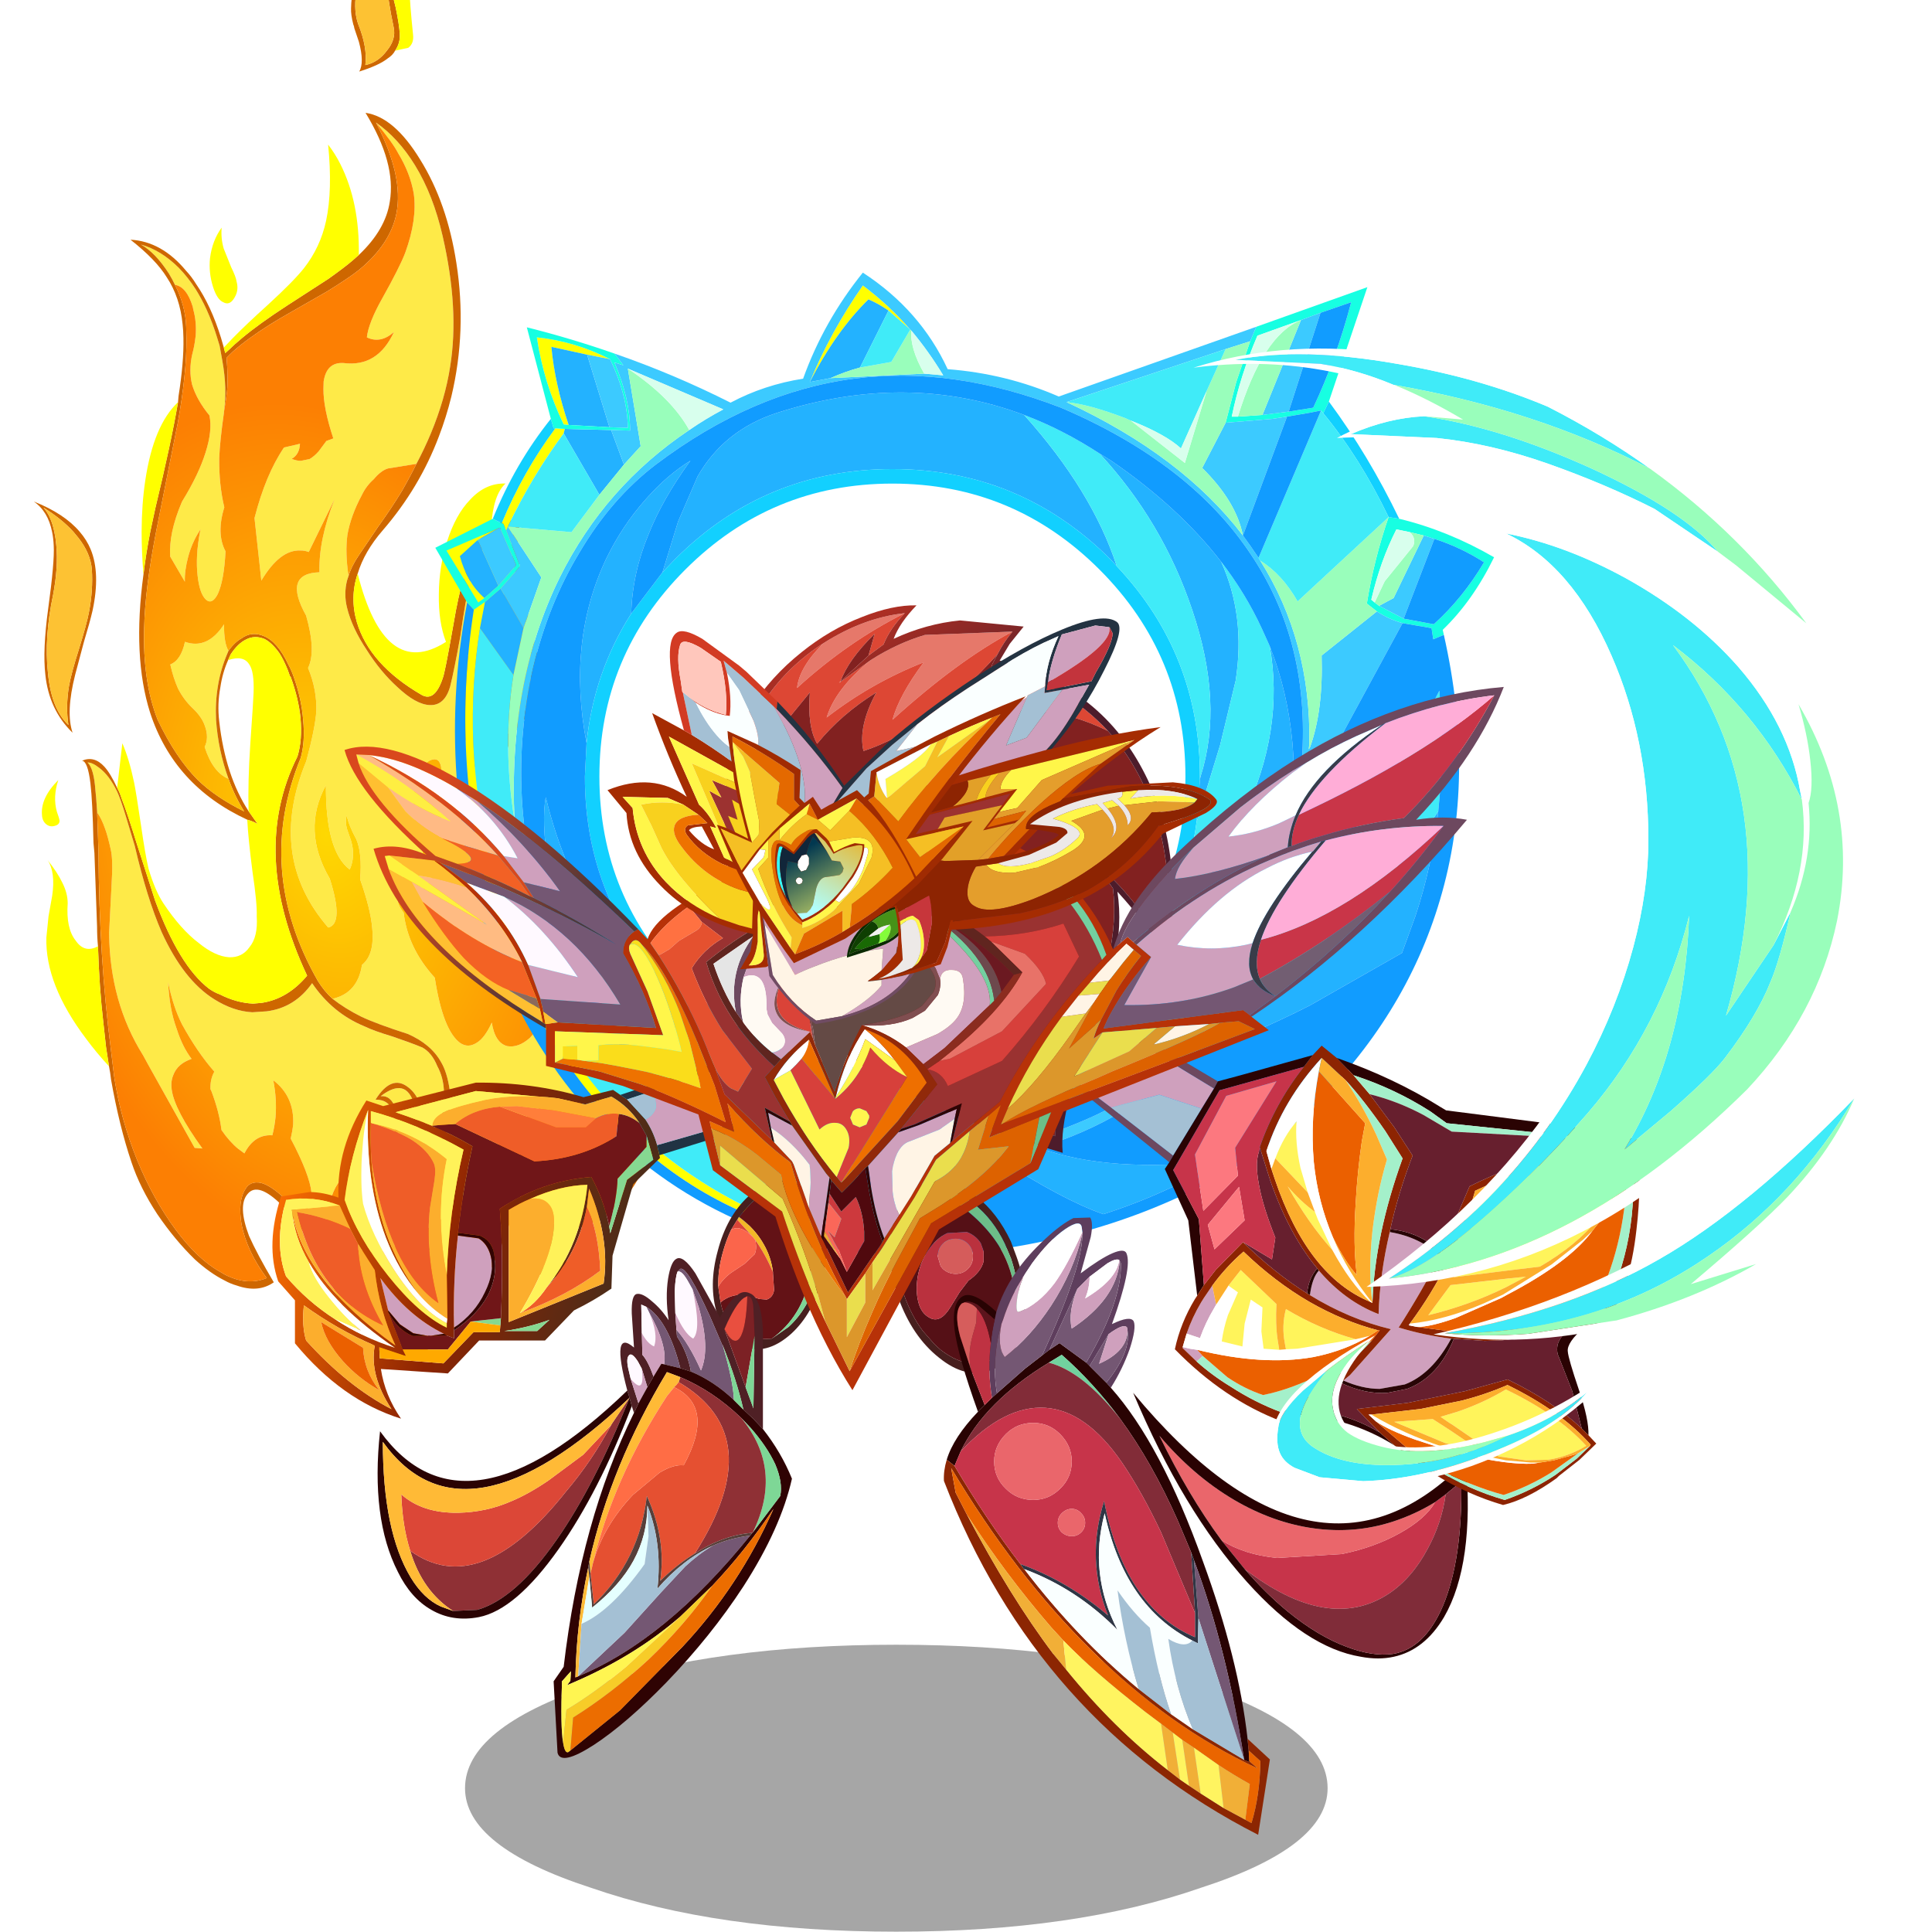 <svg xmlns:ffdec="https://www.free-decompiler.com/flash" xmlns:xlink="http://www.w3.org/1999/xlink" ffdec:objectType="frame" height="90" width="90" xmlns="http://www.w3.org/2000/svg"><use ffdec:characterId="40" height="122.55" transform="matrix(1 0 0 1 -.45 -32.5)" width="100.9" xlink:href="#a"/><defs><use ffdec:characterId="2" height="444.2" width="305.95" xlink:href="#b" id="A"/><use ffdec:characterId="17" height="88.05" width="94.85" xlink:href="#c" id="q"/><use ffdec:characterId="16" height="88.05" width="94.85" xlink:href="#d" id="c"/><use ffdec:characterId="15" height="88.05" width="94.85" xlink:href="#e" id="d"/><use ffdec:characterId="19" height="49.05" width="40.15" xlink:href="#f" id="r"/><use ffdec:characterId="21" height="51.7" width="40.25" xlink:href="#g" id="s"/><use ffdec:characterId="23" height="58.6" width="51.8" xlink:href="#h" id="t"/><use ffdec:characterId="25" height="42.9" width="50.65" xlink:href="#i" id="u"/><use ffdec:characterId="27" height="31.8" width="42.05" xlink:href="#j" id="v"/><use ffdec:characterId="29" height="63" width="103.85" xlink:href="#k" id="w"/><use ffdec:characterId="31" height="36.35" width="54.6" xlink:href="#l" id="x"/><use ffdec:characterId="38" height="101.85" transform="translate(4.9 14.3)" width="61.2" xlink:href="#m" id="y"/><use ffdec:characterId="37" height="101.85" width="61.2" xlink:href="#n" id="m"/><g id="a" transform="translate(.45 32.5)"><use ffdec:characterId="1" height="9.8" transform="matrix(.724 0 0 1.364 21.663 76.618)" width="55.5" xlink:href="#o"/><use ffdec:characterId="14" height="581.85" transform="matrix(-.095 .03 0 .151 31.715 -28.117)" width="318.8" xlink:href="#p"/><use ffdec:characterId="18" height="88.05" transform="matrix(-.52 0 0 .52 69.6 12.7)" width="94.85" xlink:href="#q"/><use ffdec:characterId="20" height="49.05" transform="translate(33.75 28.2) scale(.52)" width="40.15" xlink:href="#r"/><use ffdec:characterId="22" height="51.7" transform="translate(17.6 55) scale(.52)" width="40.25" xlink:href="#s"/><use ffdec:characterId="24" height="58.6" transform="translate(41.45 55) scale(.52)" width="51.8" xlink:href="#t"/><use ffdec:characterId="26" height="42.9" transform="translate(50.05 47.8) scale(.52)" width="50.65" xlink:href="#u"/><use ffdec:characterId="28" height="31.8" transform="translate(12.7 49.55) scale(.52)" width="42.05" xlink:href="#v"/><use ffdec:characterId="30" height="63" transform="translate(16.05 32) scale(.52)" width="103.85" xlink:href="#w"/><use ffdec:characterId="36" height="36.35" transform="translate(28.3 28.8) scale(.52)" width="54.6" xlink:href="#x"/><use ffdec:characterId="39" height="125.4" transform="translate(53.05 8.808) scale(.52)" width="85.9" xlink:href="#y"/></g><g id="p" transform="translate(830.6 687.9)"><filter id="z"><feFlood flood-color="red" flood-opacity="1" result="filterResult0"/><feComposite in="filterResult0" in2="SourceGraphic" operator="out" result="filterResult1"/><feConvolveMatrix divisor="196" in="filterResult1" kernelMatrix="1 1 1 1 1 1 1 1 1 1 1 1 1 1 1 1 1 1 1 1 1 1 1 1 1 1 1 1 1 1 1 1 1 1 1 1 1 1 1 1 1 1 1 1 1 1 1 1 1 1 1 1 1 1 1 1 1 1 1 1 1 1 1 1 1 1 1 1 1 1 1 1 1 1 1 1 1 1 1 1 1 1 1 1 1 1 1 1 1 1 1 1 1 1 1 1 1 1 1 1 1 1 1 1 1 1 1 1 1 1 1 1 1 1 1 1 1 1 1 1 1 1 1 1 1 1 1 1 1 1 1 1 1 1 1 1 1 1 1 1 1 1 1 1 1 1 1 1 1 1 1 1 1 1 1 1 1 1 1 1 1 1 1 1 1 1 1 1 1 1 1 1 1 1 1 1 1 1 1 1 1 1 1 1 1 1 1 1 1 1 1 1 1 1 1 1" order="14 14" result="filterResult2"/><feComposite in="filterResult2" in2="SourceGraphic" operator="in" result="filterResult3"/><feComposite in="filterResult3" in2="SourceGraphic" result="filterResult4"/><feColorMatrix in="filterResult4" result="filterResult5" values="0 0 0 0 1.0,0 0 0 0 0.0,0 0 0 0 0.0,0 0 0 1 0"/><feConvolveMatrix divisor="36" in="filterResult5" kernelMatrix="1 1 1 1 1 1 1 1 1 1 1 1 1 1 1 1 1 1 1 1 1 1 1 1 1 1 1 1 1 1 1 1 1 1 1 1" order="6 6" result="filterResult6"/><feComposite in="filterResult4" in2="filterResult6" result="filterResult7"/></filter><use ffdec:characterId="3" filter="url(#z)" height="444.2" transform="translate(-819.3 -553.85)" width="305.95" xlink:href="#A"/></g><g id="b" fill-rule="evenodd"><path d="M212.75 134.85q-1.7-7 .75-16l1.35-4.95 1.15-2.6q2.15-4.9 5.25-9.85 2.5-3.9 5.4-7.4 3.75-4.4 8.25-8.2 8.75-7.2 18.55-10.85-7.05 3.85-13.7 11.65-1.85 2.3-3 4.1-5.7 1.7-8.7 8.45l-.3 1q-1.65 4.05-1.15 8.3l.15.65q.45 2.4 1.55 4.75 1.75 4.55.05 9.3-2.25 5.15-8.5 11.2-1.55 4.95 1.9 11.05 3.3 6.05 11.35 12.7l.3.3q3.25 4.15 4.7 8.15 1.35 3.85 1 7.5l-7.2 9.2q.2-3.4-1.65-7.4-1.8-3.85-5.35-6.7l-.7-.55.25.65q2.3 7.2 1.2 13.35-.95 5.75-4.1 8.25-3.05 2.25-5.8-.6-3.05-3.5-3.8-12.4 2.3-3.2 2.45-6.6.15-3.45-1.85-7.1 2.65-7.5 2.5-15.75-.35-5.15-2.3-13.4v-.2m-2.25 113.5q5.05-9.75 6.1-19.35.85-11.2-5.5-19.35l-.6-.8q2.25-2.7 2.2-8.6 8.1 6.25 19.15 1.6 1.95 5.3 7.2 5.55-1.5 4.5-3.8 8.2-2.85 4.05-7.2 7.5-4.6 3.65-6.05 6.8-2 3.95.2 6.3-4 8.65-11.7 12.15m-51 78q-6.05 4.2-14.05 8.3-7.65 3.8-22.9 9.9-11.45 5.45-16.3 11.95-2.9 3.6-4.2 9.3-.8 5 .45 9.4.85 4.9 3.55 6.4 3.5 1.35 8.2-1.6 1.8-1.05 2.8-5.35 1.8-6.8 2.35-7.65 3.95-9.5 16.5-5.9-5.1.7-7.35 5.3-2.45 4.45-.25 10.05 1.35 3.85 2 7.15 3.75 16.35-6.4 23.95-15.3-.8-24.2-5.15-1.65-.75-4.5-2.7-3.6-2.3-9.25-6.9-10.4-7.85-21.3-11-13.45-4.45-19.3 2-8.4-8.05-18.4-.05-11.45-9.15-23.55-7 1-3 2.25-5.9 2.95-7.55 9.6-17.75 5.9-9.15 19.35-22.55l19-18.2q7.55 22.8 30.3 15-4 2.8-10.75 8.3-5.75 4.1-12.05 5.1-6.1 5.15-4.95 10.1 1.2 4.35 6.6 6.8 5.55 2 11 .35 6.05-2.15 7.65-8.8 3.5 4.15 7.55 4.8 4.1.8 7.9-1.55 8.5-5.55 12.5-22.65 13.25-11.75 15.25-23.1 5.95-5.85-.05-7.45L126 287.2l-10.25 14.15-5.1-2.2q5.85-10.6 8.1-18.05 2.4-8 .05-12.5-3.15-6.7-8.5-6.3-2.2.15-3.2 1.45-1.25 1.5-.9 3.6 1.65 5.2 1 10.15-1.45 6-6 12.95l-18.3 13.5q-8.25-4.85-8.95-15.8 24.85-25 22.6-43.9Q94.6 225.8 69 215.5l1.95-6.4q2-8.55-1.9-10.85 9.2-1.6 15.15 2.4 4.75 3.15 8.05 11 1.95 4.2 4.5 15.1 3 9.95 5.05 14.7 2.7 5.45 10.05 3.75 6.7-1.5 15.7-8.6 8.35-6.4 15.1-14.45 7.3-8.35 9.7-15 1.7-4.55 0-8.45l-.7-1.2q1.7-7.6.55-12.8-1.65-5.6-7.1-10.9-2.15-2.4-5.8-3.7-3.6-2-7-1.95l-13.95 1.35q-3.95-3.9-7.05-7.95-7.05-9.25-9.5-18.8-4.55-16.8 3.7-41Q110.1 88.2 119 77.3q8.25-10.1 19.2-17.05-8.15 7.75-10.9 11.65-5.95 7.35-7.65 14-1.75 8.25 4.2 17.4 2.7 3.9 11.25 11.8 6.8 6.25 7.55 10.55-6.7 3.35-13.25 1 8 9.3 24.65 4.65 8.35-2 9.8 3.75l.1 2.3q.05 5.9-4.85 16.2l3.4.1 3.7 2.4q2.15 1.15 4.5 1.55l4.4-.3q2.1-.45 4.4-1.5-3.8-.6-4.05-3.85l7.85-.4q9 6.55 14.45 18.9l-3.35 19.95q-9.1-7.75-19.05-5.5-2.2.4-4.2 1.3l-12.65-13.75q7.85 10.9 7.4 21.05 18.1-3.25 6.55 12.05-5 12-.95 16.35-4.4 7.55-4.05 14.2.55 5.05 4.9 14.35 19.35 25.65-10.75 53.5-7.8.4-.75-14.95 13.85-17.65 1.9-29.15.1 20.4-11.7 28.3-2.95-3.55-.6-8.85l2-4.05q.9-2.35.1-4.1-.95 3.2-4.75 8.35-2.9 4.9-1.85 12.7-5.15 10.25-5.9 16.1-1.35 8.5 5 10.45 2.1 8.3 14.45 7.6m-33.9 81.95 1.4-1.45q8.8-8.35 4.9-24l-1.75-5.55q-2.3-6.4-.25-10.25 2-4.15 8.5-5.4-7.75-6.2-15.75-.8-8.05 5.2-9.05 16.85-5.05-.6-7.1-4.15-2.3-2.95-1.65-7.8.25-4.35 3.25-8.4 2.65-4.65 7.3-7.2 5.1-2.35 14.5-6.25 9.55-3.7 13.95-5.95 15.65-7.15 25.65-18.4 8.5 5.9 22.3 4.25l7-1.1q9.3-2.15 18.65-7.7 15.1-8.9 25.85-25.9 7.15-11.8 13.15-29.15l4.5-10.3q2.45-5.6 4.25-8.35 3.75-5.6 8.65-8.9 3.55-2.45 5.75-2.8-3.1 2.45-3.85 9.4-.3 1.35-.85 6.95-2.15 2.25-3.95 5.9-1.3 2.5-2.75 6.95-1.15 3.3-.35 11l1.2 14.5q-.35 21.4-16.65 41l-2.55 3.45-22.75 30.15-3.8.95q13.7-14.65 15.05-21.15.55-2.6-.75-4.3-2.05-3.15-9-3.25 4.45-4.5 7.4-10.9 3.5-6.75 4.1-15-2.45 8.05-6.8 14.3-7.45 10.05-15.85 17.75 2.1 1.95 1.9 5.05l-.4.55q-3.95 7.35-5 13.1-3.95 4.4-8.15 7.4l-3.1 2.05q-4.9-5-13.7-2.85-1.1-2.45-1.55-5.25-.75-5.35 1.1-11.65-10.4 7.05-9.75 15.6.35 2 1.2 4.1-18.6 25.85-3.65 23.4-4.25 4.1-7.85 8.25l-5.05 3.6Q162 380.7 148.6 381.8q6.85 10 .35 23.8-13.1 5.15-23.35 2.7m-23-94.9q.4.45.2 1.1-.1.7-.75 1.25l-1.35.85q-.75.1-1.1-.35-.35-.55-.15-1-.1-.55.55-1.25.6-.75 1.35-.9.75-.05 1.25.3" fill="#feea48"/><path d="M236.75 90.75q1.15-1.8 3-4.1 6.65-7.8 13.7-11.65-9.8 3.65-18.55 10.85-4.5 3.8-8.25 8.2-2.9 3.5-5.4 7.4-3.1 4.95-5.25 9.85l-1.15 2.6-1.35 4.95q-2.45 9-.75 16-1.4-5.05-1.5-6.05-.7-3.95.2-10.5-1.4-.65-3.2-1.35-3.6-1.3-8.3-2.5-8.45-2.2-20.45-4.05l-17.35-2.8q-11-2.1-15.55-3.5-15.45-4.9-18.45-13.8-3.6-10.8 10.05-30.05Q127.25 67.2 119 77.3q-8.9 10.9-13.5 24.45-8.25 24.2-3.7 41 2.45 9.55 9.5 18.8 3.1 4.05 7.05 7.95 3.3 3.55 7.05 6.9 4.7 4 11.7 8.75l9.35 6.85q3.75 2.7 5.2 5.5l.7 1.2q1.7 3.9 0 8.45-2.4 6.65-9.7 15-6.75 8.05-15.1 14.45-9 7.1-15.7 8.6-7.35 1.7-10.05-3.75-2.05-4.75-5.05-14.7-2.55-10.9-4.5-15.1-3.3-7.85-8.05-11-5.95-4-15.15-2.4 3.9 2.3 1.9 10.85L69 215.5l-3.55 11.4q-3.7 11.85-3.15 18.8.25 6.05 1.35 7.95 1.25 3.4 6.15 5.65 2.65.9 4.5 3.2 2.2 2.4 3.15 4.8 1.3 5.05-.05 11.65-.75 4.35-3.45 9.2l-3.15 4.8q-3.8 5.6-11.8 13.7l-5.4 5.7-19 18.2q-13.45 13.4-19.35 22.55-6.65 10.2-9.6 17.75-1.25 2.9-2.25 5.9-1.15 4.95-1.5 10.2-.5 7.5 2.7 14.25 3 6.3 8.45 10.4 5.55 4.45 16.25 6.3 11.95 1.7 20.05-1.85 2.5 1.45 3.3 3.2.75 1.35.5 3-.55 3.85-7.5 9.6 15.7.45 22.85-19.9l.7-1.75q-4.05-8.1-3.05-22.4 3.55 11.8 8.6 21.25Q82.3 423 93.5 431.7q8.5 6.1 17.1 8.3 8.55 2.2 16.25-.45 17.8-5.25 35.1-33.1 2.95-4.75 6.55-9.4 3.6-4.15 7.85-8.25 3.4-3.25 6.95-5.75 6.35-5.05 11.2-6.85 5.45-1.8 7.8.45 3.7 2.95 1.8 10.45-2.65 8.85-12.35 19 9.55.55 20.45-5.1l2.1-1.2q11.5-6.3 22.25-17.65 10.75-11.3 18.65-24.9 8.2-14.4 11.35-28.1l1.65-8.9q5.75-29.3 6.05-62.15l.65-12.15q.55-5.6.85-6.95.75-6.95 3.85-9.4-2.2.35-5.75 2.8-4.9 3.3-8.65 8.9-1.8 2.75-4.25 8.35l-4.5 10.3q-6 17.35-13.15 29.15-10.75 17-25.85 25.9-9.35 5.55-18.65 7.7l-7 1.1q-13.8 1.65-22.3-4.25-10 11.25-25.65 18.4-4.4 2.25-13.95 5.95-9.4 3.9-14.5 6.25-4.65 2.55-7.3 7.2-3 4.05-3.25 8.4-.65 4.85 1.65 7.8 2.05 3.55 7.1 4.15 1-11.65 9.05-16.85 8-5.4 15.75.8-6.5 1.25-8.5 5.4-2.05 3.85.25 10.25l1.75 5.55q3.9 15.65-4.9 24l-1.4 1.45q-3.85 2.6-8.8 4.25-5.2 1.5-10.3.85 11.5-1.4 17.4-5.85 10.15-7.6 6.4-23.95-.65-3.3-2-7.15-2.2-5.6.25-10.05 2.25-4.6 7.35-5.3-12.55-3.6-16.5 5.9-.55.85-2.35 7.65-1 4.3-2.8 5.35-4.7 2.95-8.2 1.6-2.7-1.5-3.55-6.4-1.25-4.4-.45-9.4 1.3-5.7 4.2-9.3 4.85-6.5 16.3-11.95 15.25-6.1 22.9-9.9 8-4.1 14.05-8.3 4.15-3.2 7.2-6.95 30.95-40.3 8.4-70.45-2.25-4.5-1.2-11.55.8-6.6 4.55-14 1.25-2.5 2.7-4.45 5.3-8.15 12.05-11.2 5.95-2.75 10.9-1.45 3.25.45 6.4 2.55l.6.8q6.35 8.15 5.5 19.35-1.05 9.6-6.1 19.35-2.95 5.85-7.7 11.6 13.95-7.1 22.85-14.3 10.7-8.9 19.6-22.4 7.4-13.35 6.6-29.7-.4-11.85-5.85-28.5l-.5-1.5-10.15-30q-4.35-14.3-4.25-25.25l.15-3.55q.35-6.55 5.5-14m-23.95 24.1 1.35-3.2q4.9-10.95 12.25-19.1 2.25-2.75 4.9-5.05 11.95-11.45 27.25-15-12.5 8.65-17.8 15.15-6.45 7.4-7.75 16.05-.35 2.05-.4 4.3-.25 7.45 2.4 17.45l.25 1.8q3.3 11.65 11.15 30.55l2.45 6.7q2.15 6.45 3.35 12.55 5.45 24.2-3.25 43.25-11.7 24.9-47.65 42.5-2.55.95-5.05 2.3l4.4-4.8q11.4-13.25 14.4-30.55 1-5.6-.55-10.4-1-4.2-3.8-7.65l-1.25-1.5q-3.45-2.65-7.45-3.1-4.3-.6-9.2 1.65-3.65 1.9-7.25 5.8-2.15 2.55-4.1 6l-1.15 2.25-.25.1q-3.9 7.5-4.85 13.65-1 7.1 1.5 11.65 23.6 24.95-4.75 68.55 9.6 5.3 22.35 3.95l4.15-.6q8.15-1.85 16.35-6.1 2.5-1.05 5.2-2.75 14.65-9.95 26.5-32.5l8.55-18.4.15-.3q5.1-11.4 7.7-16 .95-2.15 2.2-3.75 3.3-5.15 6.3-7.8 4.95-4.4 10.95-4-2.85.7-4.15 7.85-1 5.4-1.5 18.65l-.45 3.2-1.3 22.95q0 3.25-.45 6.15-.65 13.05-2.6 23.9l-1.35 8-1.45 6.2q-.65 2.15-1 4.3-4.05 15.2-10 27.45-4.2 8.8-12.7 18.6-8.6 9.65-18.4 17.6-7.4 5.7-14.5 9.35-3 1.65-5.95 2.75-10.65 4.5-18.25 2.65 8.15-10.3 12.15-16.75 5.6-10.45.7-13.05-5-2.9-16.75 6.75-12.8 10.6-25.15 30.2-9.15 14.9-20.1 22.2-11.15 7.1-22.9 6.75-24.8-.95-44.95-33.3-8.15 27.75-30.05 22.05 6.45-4.4 8.45-7.75 1.5-2.5 1.05-5.1l-.55-1.8q-14.4 5.35-29.3 0Q8 413.9 2.6 401.45q-5.5-13.35.65-30.1 6.8-19.6 27.05-39.2 63.5-55.85 37.4-71.95l-1.05-.7q-5.45-2.3-7.45-7.05-2.5-5.8.7-14.95 6.1-16.6 8-27.25 2.05-11.35-1.7-12.85 8.95-2.75 15.5-1.1 3.85 1.05 7.05 3.75 5.85 5.2 10.2 18.45l3.15 10.45q1.7 5.6 2.95 8.55 4.05 7.55 10.8 3.75 25.45-14.35 31.7-28.7 3.55-8.35-.4-14.9-3.25-6.15-12.25-10.9-18.05-9.55-27.55-23.5-3.65-5.25-6.15-11.15-7.65-18.7-2.45-40.65 4.55-19.5 17.8-35.5 12.75-15.65 26.75-19.7-15.05 18.5-11.9 29.75 2.05 8.25 15.2 13.45l2.95 1.05q3.9 1.35 11.95 3.35l20.4 4.25q13.55 2.85 21.95 5.6 3.75 1.2 6.45 2.35l1.8.65.7-1.85M297 155q-.65 2.05-.8 4.4-.45 5.05 2.7 18.85 2.8 12.3 1.4 20.15-1.8 11.2-13.35 20.55 3.4-6.95-1.25-17.6l-4.3-9.3q-2.9-5.45-4.25-8.85-3.9-10.75.95-19.1 1.9-3.25 5.35-6.45 7.55-7.1 22.5-13.8-7 4.45-8.95 11.15m4.25-8.35Q292.2 152 286.6 157l-2.4 2.3q-6.1 6.05-6.7 11.2-.65 6.5 1.45 12.95 1.05 3.3 4.95 10.45 3.7 6.6 4.8 10.25 1.7 6.05.3 12 8.45-6.7 10.05-18.2 1.85-11.2-2.55-23.45-2.6-8.15-1.55-15 .3-2.3.95-4.3 1.6-5.2 5.35-8.55M128.8 39.95q-2.55-1.8-2.3-4.65.25-2.9 2-8.55 2.25-5.9 2.5-8.8.6-3.5.05-6.6Q129.4 4.8 122.5 0q12.8 2.8 19.65 7.75 1.95 1.4 3.5 3.25 4.55 4.85 4.75 11.6.15 1.85-1.1 5.2-.4.6-.5 1.25l-2.25 4.65q-2.75 7-.15 9.2-9.75 0-13.85-1.25-2.65-.55-3.75-1.7m19.25-15q1.1-5.2-1.65-9.65-4.1-6.75-17.5-12.15 4.55 6 4 14.55-.5 5.85-3.4 14.95-1.25 3.9 3.35 6.5 4.2 2.75 10.55 2.35-1.1-5.2 3.45-13.25.8-1.55 1.2-3.3" fill="#ce6700"/><path d="M218.1 95.05q-2 4.35-5 5.75-3.6 2-6.1-.85-1.5-1.7-.45-4.25.25-1.4 2.65-4.95l3.65-6.45q1.45-3.45 1-6.65 4.6 3.05 5.7 8.25.75 4.3-1.45 9.15m-5.3 19.8-.7 1.85-1.8-.65q-2.7-1.15-6.45-2.35-8.4-2.75-21.95-5.6l-20.4-4.25q-8.05-2-11.95-3.35l-2.95-1.05q-.45-16.1 9.05-29.85 2.55-3.7 6-7.2-2.25 14.45 1 23.35 2.8 7.55 10.8 12.4 5 3 17.7 7.8 10.45 3.85 17.2 6.85l4.45 2.05m-65.65 82.8q3.95 6.55.4 14.9-6.25 14.35-31.7 28.7-6.75 3.8-10.8-3.75-1.25-2.95-2.95-8.55l-3.15-10.45q-4.35-13.25-10.2-18.45-3.2-2.7-7.05-3.75-.95-9.8-7.05-12.05 9.8-2.15 17.4 1.55 7 3.15 11.2 10.5 4 7 4.1 15.55.25 8.55-3.5 15.45 30.05 6.1 43.3-29.65M269.1 325.4l1.45-6.2 1.35-8q1.95-10.85 2.6-23.9 6.65.95 11-4 4.7-4.65 3.85-12.2 0-3.1 2.6-6.85 2.4-3.65 7.25-8.45-3.95 4.55-2.25 11.45l1.8 6 1.05 6.3q.7 14.35-19.6 35.25-4.8 5.05-11.1 10.6m-4-85.1q-1.25 1.6-2.2 3.75-2.6 4.6-7.7 16l-.15.3-8.55 18.4q-11.85 22.55-26.5 32.5-2.7 1.7-5.2 2.75-8.2 4.25-16.35 6.1l-4.15.6q-12.75 1.35-22.35-3.95 28.35-43.6 4.75-68.55-2.5-4.55-1.5-11.65.95-6.15 4.85-13.65l.25-.1 1.15-2.25q1.95-3.45 4.1-6 3.6-3.9 7.25-5.8 4.9-2.25 9.2-1.65 4 .45 7.45 3.1l1.25 1.5q-7.45-.1-10.3 3.3-2.6 2.7-2.2 9.3.05 1.65 1.6 15.35 1.25 11.55.85 20.65l-4.4 4.8q2.5-1.35 5.05-2.3-.5 6.1-2.6 16.7-2.3 10.1-2.05 14.05-.65 6.4 3.5 8.75 3.65 2.6 10.1 1.15 6.85-1.65 14.85-7.35 8.7-5.85 17.25-15.6 4.15-4.75 7.35-12.2 1.65-4.75 3.6-13.7 2.55-11.35 3.5-14.35 2.4-7.7 5.75-13.2l2.55 13.25m-12.9-63.25q-1.2-6.1-3.35-12.55l-2.45-6.7q-7.85-18.9-11.15-30.55 12 4.7 16.05 20.95 1.75 6.95 1.8 15.45 0 6.3-.9 13.4m42.3 68.85q-1.25-.25-1.15-1.15.15-.75 1.3-2.95 2.05-5-.7-9.65 8.8 3.8 8 9.25-.15 1.9-2.2 3.3-2.2 1.5-5.25 1.2M128.8 39.95l-6.45.4q-2.85-.75-2.35-3.6 1.65-10.35 1.75-14.6-.1-7.45-4-10.65 6.5-2.6 13.3-.15.55 3.1-.05 6.6-.25 2.9-2.5 8.8-1.75 5.65-2 8.55-.25 2.85 2.3 4.65" fill="#ff0"/><path d="M212.75 134.85v.2q1.95 8.25 2.3 13.4.15 8.25-2.5 15.75 2 3.65 1.85 7.1-.15 3.4-2.45 6.6.75 8.9 3.8 12.4 2.75 2.85 5.8.6 3.15-2.5 4.1-8.25 1.1-6.15-1.2-13.35l-.25-.65.7.55q3.55 2.85 5.35 6.7 1.85 4 1.65 7.4l7.2-9.2q.35-3.65-1-7.5-1.45-4-4.7-8.15l-.3-.3q-8.05-6.65-11.35-12.7-3.45-6.1-1.9-11.05 6.25-6.05 8.5-11.2 1.7-4.75-.05-9.3-1.1-2.35-1.55-4.75l-.15-.65q-.5-4.25 1.15-8.3l.3-1q3-6.75 8.7-8.45-5.15 7.45-5.5 14l-.15 3.55q-.1 10.95 4.25 25.25l10.15 30 .5 1.5q5.45 16.65 5.85 28.5.8 16.35-6.6 29.7-8.9 13.5-19.6 22.4-8.9 7.2-22.85 14.3 4.75-5.75 7.7-11.6 7.7-3.5 11.7-12.15-2.2-2.35-.2-6.3 1.45-3.15 6.05-6.8 4.35-3.45 7.2-7.5 2.3-3.7 3.8-8.2-5.25-.25-7.2-5.55-11.05 4.65-19.15-1.6.05 5.9-2.2 8.6-3.15-2.1-6.4-2.55-4.95-1.3-10.9 1.45-6.75 3.05-12.05 11.2-1.45 1.95-2.7 4.45-3.75 7.4-4.55 14-1.05 7.05 1.2 11.55 22.55 30.15-8.4 70.45-3.05 3.75-7.2 6.95-12.35.7-14.45-7.6-6.35-1.95-5-10.45.75-5.85 5.9-16.1-1.05-7.8 1.85-12.7 3.8-5.15 4.75-8.35.8 1.75-.1 4.1l-2 4.05q-2.35 5.3.6 8.85 11.8-7.9 11.7-28.3 11.95 11.5-1.9 29.15-7.05 15.35.75 14.95 30.1-27.85 10.75-53.5-4.35-9.3-4.9-14.35-.35-6.65 4.05-14.2-4.05-4.35.95-16.35 11.55-15.3-6.55-12.05.45-10.15-7.4-21.05l12.65 13.75q2-.9 4.2-1.3 9.95-2.25 19.05 5.5l3.35-19.95q-5.45-12.35-14.45-18.9l-7.85.4q.25 3.25 4.05 3.85-2.3 1.05-4.4 1.5l-4.4.3q-2.35-.4-4.5-1.55l-3.7-2.4-3.4-.1q4.9-10.3 4.85-16.2l-.1-2.3q-1.45-5.75-9.8-3.75-16.65 4.65-24.65-4.65 6.55 2.35 13.25-1-.75-4.3-7.55-10.55-8.55-7.9-11.25-11.8-5.95-9.15-4.2-17.4 1.7-6.65 7.65-14 2.75-3.9 10.9-11.65-13.65 19.25-10.05 30.05 3 8.9 18.45 13.8 4.55 1.4 15.55 3.5l17.35 2.8q12 1.85 20.45 4.05 4.7 1.2 8.3 2.5 1.8.7 3.2 1.35-.9 6.55-.2 10.5.1 1 1.5 6.05m-88.85 272.7q-5.9 4.45-17.4 5.85 5.1.65 10.3-.85 4.95-1.65 8.8-4.25 10.25 2.45 23.35-2.7 6.5-13.8-.35-23.8 13.4-1.1 14.85 18.85l5.05-3.6q-3.6 4.65-6.55 9.4-17.3 27.85-35.1 33.1-7.7 2.65-16.25.45-8.6-2.2-17.1-8.3-11.2-8.7-18.75-22.65-5.05-9.45-8.6-21.25-1 14.3 3.05 22.4l-.7 1.75q-7.15 20.35-22.85 19.9 6.95-5.75 7.5-9.6.25-1.65-.5-3-.8-1.75-3.3-3.2-8.1 3.55-20.05 1.85-10.7-1.85-16.25-6.3-5.45-4.1-8.45-10.4-3.2-6.75-2.7-14.25.35-5.25 1.5-10.2 12.1-2.15 23.55 7 10-8 18.4.05 5.85-6.45 19.3-2 10.9 3.15 21.3 11 5.65 4.6 9.25 6.9 2.85 1.95 4.5 2.7 8.9 4.35 24.2 5.15m151-161.6-.65 12.15q-.3 32.85-6.05 62.15l-1.65 8.9q-3.15 13.7-11.35 28.1-7.9 13.6-18.65 24.9-10.75 11.35-22.25 17.65l-2.1 1.2q-10.9 5.65-20.45 5.1 9.7-10.15 12.35-19 1.9-7.5-1.8-10.45-2.35-2.25-7.8-.45-4.85 1.8-11.2 6.85-3.55 2.5-6.95 5.75-14.95 2.45 3.65-23.4-.85-2.1-1.2-4.1-.65-8.55 9.75-15.6-1.85 6.3-1.1 11.65.45 2.8 1.55 5.25 8.8-2.15 13.7 2.85l3.1-2.05q4.2-3 8.15-7.4 1.05-5.75 5-13.1l.4-.55q.2-3.1-1.9-5.05 8.4-7.7 15.85-17.75 4.35-6.25 6.8-14.3-.6 8.25-4.1 15-2.95 6.4-7.4 10.9 6.95.1 9 3.25 1.3 1.7.75 4.3-1.35 6.5-15.05 21.15l3.8-.95 22.75-30.15 2.55-3.45q16.3-19.6 16.65-41l-1.2-14.5q-.8-7.7.35-11 1.45-4.45 2.75-6.95 1.8-3.65 3.95-5.9m-221.3 66.4 5.4-5.7q8-8.1 11.8-13.7l3.15-4.8q2.7-4.85 3.45-9.2 1.35-6.6.05-11.65-.95-2.4-3.15-4.8-1.85-2.3-4.5-3.2-4.9-2.25-6.15-5.65-1.1-1.9-1.35-7.95-.55-6.95 3.15-18.8L69 215.5q25.6 10.3 27.55 28.75 2.25 18.9-22.6 43.9.7 10.95 8.95 15.8l18.3-13.5q4.55-6.95 6-12.95.65-4.95-1-10.15-.35-2.1.9-3.6 1-1.3 3.2-1.45 5.35-.4 8.5 6.3 2.35 4.5-.05 12.5-2.25 7.45-8.1 18.05l5.1 2.2L126 287.2l-1.45 12.05q6 1.6.05 7.45-2 11.35-15.25 23.1-4 17.1-12.5 22.65-3.8 2.35-7.9 1.55-4.05-.65-7.55-4.8-1.6 6.65-7.65 8.8-5.45 1.65-11-.35-5.4-2.45-6.6-6.8-1.15-4.95 4.95-10.1 6.3-1 12.05-5.1 6.75-5.5 10.75-8.3-22.75 7.8-30.3-15m98.05-114.85q-1.45-2.8-5.2-5.5l-9.35-6.85q-7-4.75-11.7-8.75-3.75-3.35-7.05-6.9l13.95-1.35q3.4-.05 7 1.95 3.65 1.3 5.8 3.7 5.45 5.3 7.1 10.9 1.15 5.2-.55 12.8M102.6 313.4q-.5-.35-1.25-.3-.75.15-1.35.9-.65.7-.55 1.25-.2.45.15 1 .35.45 1.1.35l1.35-.85q.65-.55.75-1.25.2-.65-.2-1.1" fill="url(#B)"/><path d="M301.25 146.65q-3.75 3.35-5.35 8.55-.65 2-.95 4.3-1.05 6.85 1.55 15 4.4 12.25 2.55 23.45-1.6 11.5-10.05 18.2 1.4-5.95-.3-12-1.1-3.65-4.8-10.25-3.9-7.15-4.95-10.45-2.1-6.45-1.45-12.95.6-5.15 6.7-11.2l2.4-2.3q5.6-5 14.65-10.35m-153.2-121.7q-.4 1.75-1.2 3.3-4.55 8.05-3.45 13.25-6.35.4-10.55-2.35-4.6-2.6-3.35-6.5 2.9-9.1 3.4-14.95.55-8.55-4-14.55 13.4 5.4 17.5 12.15 2.75 4.45 1.65 9.65" fill="#fdc233"/></g><g id="e" fill-rule="evenodd"><path d="m83.35 14.4-.1-.4.85-.05q2.9 3.9 4.8 8.5l-.15.05-.25.6-.15-.35q-2.15-4.5-5-8.35M79.2 7.75q3.15-1.6 6.55-1.95-.6 4.05-2.4 7.8l-.45.05q1.25-3.7 1.55-7l-3.2.7-2.05.4m11.25 21.4q1.55-1.35 2.2-3.75l-1.6-1.45-1.85-1.05 4.65 2L91 29.55l-.55-.4m.4 2.7-.45-2.35 1 .7q2.05 13.25-1.4 25.75-3.95 12.9-11.9 20.8-7.75 7.7-18.45 9.8 22.2-6.6 29.6-30.65 1.9-7.3 2.2-13.8.2-5.15-.6-10.25M54.25 3.4 52.3 5.1q1.9-2.2 4.25-3.95 2.9 4.15 4.75 8.65-2.35-4.55-5.25-7.4-.85.35-1.8 1" fill="#ff0"/><path d="m83.25 14 .1.4-3.2 5.5-2.2-2.7 1.15-3.1 4.15-.1m-.35-.35-3.65.2 2-6.5 3.2-.7q-.3 3.3-1.55 7m8.15 10.3 1.6 1.45q-.65 2.4-2.2 3.75l-1.25-1.1 1.85-4.1m-4.1 7.9L89 28.3l1.4 1.2.45 2.35-3 4.2-.9-4.2m-27.5-22.4q-1.35-.6-2.65-.95l-2.55-5.1q.95-.65 1.8-1 2.9 2.85 5.25 7.4l-1.85-.35M23.1 65.1l.65.95 3.3 4.1q-5.25-1.8-10.55-4.5l-8.25-4.7-1.2-3.3q-1.5-4.5-2.05-9.4 5.15 7.7 11.5 12.6 3.15 2.45 6.6 4.25m17.65 13.3 2.35.65 1.3.3q-5.7 3.7-9.4 5-5.75-1.85-10.55-4.8 10.05 1.15 16.3-1.15m-16.3-52.5q3.8-4.9 9.85-9.05l1.05-.65q-5.65 6.1-8.3 14-2.85 8.4-.75 14.95l.05.25.3 3.8-2.1-6.85-1.4-5.8q-.9-5.8 1.3-10.65M42.1 12.75q10.55-3.95 22.25-.15 4.65 1.55 7 5.65l1.75 4.05 1.4 4.55-1.15-1.2Q65.3 17.6 53.9 17.6q-11.4 0-19.5 8.05l-.6.65q2.2-6.75 8.3-13.55m35.2 17.8q-.1-3.6-1.55-7.1-1.25-3.15-3.75-6.6 2.1 1.3 3.95 3.4 2.15 2.4 3.6 5.4 3.5 7.4 1.75 16.5-.65-6.35-4-11.6M56.25 72.6l-10.9 6.25-2.6-.7 9.4-5.5 1.75.05 2.35-.1m15.8-4.25q4.1-3.65 7.2-8.35 4.05-6.1 5.7-13 .4 2-.2 6.15Q84 58.3 82 61.95l-2.1 3.55 1.2-3.5q-4.4 4.15-9.05 6.35M18.45 51.9q-1.6-10.25 1.65-18.45Q18.75 41 22.5 48.8q2.9 6.1 8.7 12 1.4 2 3.2 3.8 2.55 2.55 5.35 4.25-5.35 2.1-11.6 1.5-2.25-2.2-4.1-4.9l6.05 2.15-9.2-8q-1.55-3.55-2.45-7.7" fill="#23b2ff"/><path d="m88.5 23.1.25-.6.15-.05.8-.4 5.15 2.6-2.85 4.9-.6.65-1-.7-1.4-1.2-1.75-2 1.25-3.2m-4.4-9.15-.85.05-4.15.1-1.7.05q0-2.85 1.4-6.1l-.8.25.8-1.05q3.85-1.35 7.85-2.35l-2.15 8.2-.25.85h-.15m-1.2-.3.45-.05q1.8-3.75 2.4-7.8-3.4.35-6.55 1.95-1.55 3.2-1.6 6.15l1.65-.05 3.65-.2m7.55 15.5.55.4 2.85-4.65-4.65-2-.15-.05-1.45 3.35 1.6 1.85 1.25 1.1M4.5 32.45l.1-.45Q1.9 29.4 0 25.5q4.15-2.4 8.5-3.45l.95-.15q1.3 3.75 1.95 7.75l-.9.7q-1.05.7-2.3 1.05l-2.6.45-.15 1-.95-.4m10.3-20.9L11.35 1.3l9.95 3.55.55 1.3L23.1 9.8l.95 3.65-4.2-.35-1.3-.2-2.05-.35-1-.2-.2.25-.5-1.05m8.15 1.35h.55q-.75-3.65-2.3-7.25l-3.9-1.4-1.75-.65-2.75-.95q1.35 5.1 3.4 9.45l.3.05 1.9.3 2.35.3 2.2.15M10.7 29.55l.3-.25q-.8-3.45-2.25-6.3l-1.2.25-1.25.3-.95.3Q3 24.6.9 25.95q1.9 3.2 4.5 5.55l2.7-.5 2.2-1.15.4-.3" fill="#17ffe2"/><path d="M88.9 22.45q-1.9-4.6-4.8-8.5h.15l.25-.85q3.2 4 5.2 8.95l-.8.4m-80.4-.4q2.75-5.7 6.3-10.5l.5 1.05q-3.3 4-5.85 9.3l-.95.15m66 4.8 2.8 3.7q3.35 5.25 4 11.6l.15 3q0 11.4-8.1 19.45-7.2 7.25-17.1 8l-2.35.1-1.75-.05q-6.8-.4-12.4-3.8-2.8-1.7-5.35-4.25-1.8-1.8-3.2-3.8-3.7-5.2-4.55-11.6l-.3-3.8v-.25q0-10.95 7.45-18.85l.6-.65q8.1-8.05 19.5-8.05t19.45 8.05l1.15 1.2m-2.05-.25q-7.7-7.7-18.55-7.7-10.85 0-18.55 7.7-7.7 7.7-7.7 18.55 0 10.85 7.7 18.55 7.7 7.7 18.55 7.7 10.85 0 18.55-7.7 7.7-7.7 7.7-18.55 0-10.85-7.7-18.55" fill="#12d0ff"/><path d="m88.35 22.75.15.35-1.25 3.2 1.75 2-2.05 3.55-1.6-4.55 3-4.55M79.1 14.1l-1.15 3.1-1.5-1.65L77.6 8.6l-8.55 3.65q1.6.85 3.05 1.85 7.55 5.05 11.6 13.2 4.65 9.45 4.05 21.8-1.25 8.7-4.95 15.35-3.7 6.6-9.45 10.6-5.85 4.05-13.4 5.1l-2.4.25q-6.2.45-13.15-1.05l-1.3-.3-2.35-.65q-8.2-2.5-13.7-8.25l-3.3-4.1-.65-.95q-1.8-2.9-3.1-6.25-1.95-4.95-2.85-10.95L8.2 31.4q1.25-.35 2.3-1.05l4.95 3.95q-.15 4.95 1.05 8.25l.1.15-.05-.5q-.15-9.2 4.4-16.4l.15-.25.75-1.1.65-.9-3.95-10.65 1.3.2 4.2.35 2.1 4.05q-3.05 3-3.65 6.05 5.45-7.15 15.8-11.95L24.05 6.85l-2.2-.7-.55-1.3L39 11.1q4.7-2.05 9.95-2.45 2.45-5.3 7.6-8.65 3.5 4.35 5.35 9.5 3.5.55 6.5 2.15 5.05-2.55 10.4-4.4L78 8.3l.8-.25q-1.4 3.25-1.4 6.1l1.7-.05m.15-.25-1.65.05q.05-2.95 1.6-6.15l2.05-.4-2 6.5m9.95 9.05 1.85 1.05-1.85 4.1-1.6-1.85 1.45-3.35.15.05m-37-17.7q-1.55 1.85-2.85 4l1.7-.15 8.4.4 1.85.35q-1.85-4.5-4.75-8.65Q54.2 2.9 52.3 5.1l-.1.1m-6.85 73.65 6.9 1.05q3.2.25 6.2-.05 3.85-.45 7.4-1.75 3.55-1.3 6.6-3.45l4.5-3.9q4.85-5.1 7.85-12.65 2-5.2 2.3-11.15.3-5.8-1-11.5-1.35-5.7-4.15-10.35-2.85-4.85-6.85-7.9-8.6-6.5-17.75-7.7-8.85-1.15-18.55 2.6-11.6 4.95-17.05 13.2-5.65 8.45-4.4 19.85.35 3.55 1.1 6.75.9 4.15 2.45 7.7 1.1 2.6 2.55 4.95l.6.9q1.85 2.7 4.1 4.9 3.75 3.55 8.6 5.6 3.05 1.3 6 2.2l2.6.7m-24.6-66.1-2.35-.3-2.85-8.85 1.75.65 3.45 8.5M6.3 23.55l2.7 5.6 1.3.7L8.1 31l-2.75-7.15.95-.3" fill="#3ccaff"/><path d="m77.95 17.2 2.2 2.7 2.5 3.35 5.7-.5-3 4.55 1.6 4.55.9 4.2q1 6.3-.1 13.05.6-12.35-4.05-21.8-4.05-8.15-11.6-13.2 1.6-2.9 5.5-5.5l-1.15 6.95 1.5 1.65m-26.9-8.15q1.3-2.3 1.15-3.85l.1-.1L54 8l2.8.5q1.3.35 2.65.95l-8.4-.4M38.3 11.6q-10.35 4.8-15.8 11.95.6-3.05 3.65-6.05l-2.1-4.05-.95-3.65-1.25-3.65 2.2.7 1.7 3.75 1.95 6.45 4.85-3.8.45-.2q3.25-1.25 5.3-1.45M20.95 25.8q-4.55 7.2-4.4 16.4l.05.5-.1-.15q-1.2-3.3-1.05-8.25l-4.95-3.95.9-.7q-.65-4-1.95-7.75l8.15 7.55Q19 27 20.95 25.8m2-12.9-2.2-.15-3.45-8.5q3.4 1.35 5.65 8.65M7.55 23.25q-.6.55-.3 1.25l1.25 1.55 1.3 1.6.9 1.9-.4.3-1.3-.7-2.7-5.6 1.25-.3" fill="#99febb"/><path d="M83.35 14.4q2.85 3.85 5 8.35l-5.7.5-2.5-3.35 3.2-5.5m4.5 21.65 3-4.2q.8 5.1.6 10.25-.3 6.5-2.2 13.8-7.4 24.05-29.6 30.65-5.8.7-11.4.3 2.2-.9 4.75-2.7l4.55-3.75 2.4-.25q7.55-1.05 13.4-5.1 5.75-4 9.45-10.6 3.7-6.65 4.95-15.35 1.1-6.75.1-13.05M56.8 8.5 54 8l-1.7-2.9 1.95-1.7 2.55 5.1m-18.5 3.1q-2.05.2-5.3 1.45l-.45.2q-3.15 1.25-4.5 2.5l-2.3-5.15-1.7-3.75L38.3 11.6M21.1 25.55l-.15.25Q19 27 17.6 29.45L9.45 21.9q2.55-5.3 5.85-9.3l.2-.25 5.6 13.2M20 58.85q1.3 3.35 3.1 6.25-3.45-1.8-6.6-4.25-6.35-4.9-11.5-12.6-.55-5.15-.1-10.8Q9.7 46.95 16.5 55l3.5 3.85M35.35 16.2q3.3-2.15 6.75-3.45-6.1 6.8-8.3 13.55-7.45 7.9-7.45 18.85h-.05q-2.1-6.55.75-14.95 2.65-7.9 8.3-14m23.1 63.65 12.15-10.3 1.45-1.2q4.65-2.2 9.05-6.35l-1.2 3.5q-3.7 5.95-7.45 9.15-3.05 2.15-6.6 3.45-3.55 1.3-7.4 1.75M20.1 33.45l.7-1.55q1.45-3.15 3.65-6-2.2 4.85-1.3 10.65l1.4 5.8 2.1 6.85q.85 6.4 4.55 11.6-5.8-5.9-8.7-12-3.75-7.8-2.4-15.35m.8 26.15 9.2 8-6.05-2.15-.6-.9Q22 62.2 20.9 59.6" fill="#40ebf8"/><path d="M92 29.55q1.6 8.4.85 16.8-.7 8.45-3.75 15.85-3.15 7.65-8.35 13.35-5.5 5.95-12.8 9.25-5.8 2.65-13.1 3.15-6.7.4-13.9-1.05-6.8-1.35-12.85-4.15-6-2.75-10-6.3L16.5 75Q7.95 66.7 4.85 56.2 1.6 45.3 4.5 32.45l.95.4.15-1 2.6-.45 8.95 16.5q.9 6 2.85 10.95L16.5 55Q9.7 46.95 4.9 37.45q-.45 5.65.1 10.8.55 4.9 2.05 9.4l1.2 3.3 8.25 4.7q5.3 2.7 10.55 4.5 5.5 5.75 13.7 8.25-6.25 2.3-16.3 1.15 4.8 2.95 10.55 4.8 3.7-1.3 9.4-5 6.95 1.5 13.15 1.05L53 84.15q-2.55 1.8-4.75 2.7 5.6.4 11.4-.3 10.7-2.1 18.45-9.8 7.95-7.9 11.9-20.8 3.45-12.5 1.4-25.75l.6-.65M18.55 12.9l3.95 10.65-.65.9-.75 1.1-5.6-13.2 1 .2 2.05.35m16.8 3.3-1.05.65Q28.25 21 24.45 25.9q-2.2 2.85-3.65 6l-.7 1.55q-3.25 8.2-1.65 18.45-.75-3.2-1.1-6.75-1.25-11.4 4.4-19.85 5.45-8.25 17.05-13.2 9.7-3.75 18.55-2.6 9.15 1.2 17.75 7.7 4 3.05 6.85 7.9 2.8 4.65 4.15 10.35 1.3 5.7 1 11.5-.3 5.95-2.3 11.15-3 7.55-7.85 12.65l-4.5 3.9q3.75-3.2 7.45-9.15l2.1-3.55q2-3.65 2.75-8.8.6-4.15.2-6.15-1.65 6.9-5.7 13-3.1 4.7-7.2 8.35l-1.45 1.2-12.15 10.3q-3 .3-6.2.05l-6.9-1.05 10.9-6.25q9.9-.75 17.1-8 8.1-8.05 8.1-19.45l-.15-3q1.75-9.1-1.75-16.5-1.45-3-3.6-5.4-1.85-2.1-3.95-3.4 2.5 3.45 3.75 6.6 1.45 3.5 1.55 7.1l-2.8-3.7-1.4-4.55-1.75-4.05q-2.35-4.1-7-5.65-11.7-3.8-22.25.15-3.45 1.3-6.75 3.45m-7.2 54.15q6.25.6 11.6-1.5 5.6 3.4 12.4 3.8l-9.4 5.5q-2.95-.9-6-2.2-4.85-2.05-8.6-5.6m-9.75-57.9-1.9-.3-.3-.05q-2.05-4.35-3.4-9.45l2.75.95 2.85 8.85M5.35 23.85 8.1 31l-2.7.5Q2.8 29.15.9 25.95q2.1-1.35 4.45-2.1" fill="#119cff"/><path d="M52.2 5.2q.15 1.55-1.15 3.85l-1.7.15q1.3-2.15 2.85-4m-19.65 8.05-4.85 3.8-1.95-6.45 2.3 5.15q1.35-1.25 4.5-2.5m39.55.85q-1.45-1-3.05-1.85L77.6 8.6q-3.9 2.6-5.5 5.5M17.3 4.25l3.9 1.4q1.55 3.6 2.3 7.25h-.55Q20.7 5.6 17.3 4.25m-6.6 25.3-.9-1.9-1.3-1.6-1.25-1.55q-.3-.7.3-1.25l1.2-.25q1.45 2.85 2.25 6.3l-.3.25" fill="#d8ffed"/></g><g id="f" fill-rule="evenodd"><path d="M8.85 3.4q3.6-2.3 7.3-2.7-5.1 2.55-9.65 6.7.2-1.85 2.35-4m4.25 1.5q2.35-1.5 4.85-2.25l7.85-.3q-4.9 2.6-10.75 7.9.6-2.2 2.8-5.15-4.7 1.85-8.7 4.95.8-2.6 3.95-5.15" fill="#e6786a"/><path d="M2.85 9.8q1.85-3.5 5.4-6l.6-.4Q6.7 5.55 6.5 7.4q4.55-4.15 9.65-6.7-1.35 1.4-1.9 2.8l-1.35 1 .55-1.95Q11.1 4.85 10.4 6.8l-.15.15.15-.1 2.7-1.95q-3.15 2.55-3.95 5.15 4-3.1 8.7-4.95-2.2 2.95-2.8 5.15 5.85-5.3 10.75-7.9-.8.95-1.35 2.05-6.1 6.7-12 8.65-.5-2.2 1.15-5.25-3.15 1.95-5.3 4.6-.9-1.55-.65-4.6l-5.7 6.95q-.25-2.35.9-4.95m20.4-1.7.5-1.4.7-1.35q6.15 1.85 9.9 5.9-6.4-3.15-12.75-1 1.5-.8 1.65-2.15" fill="#dd4734"/><path d="M34.35 11.25q1.45 1.6 2.5 3.5 3.75 6.6 2.7 15.95-1.25-2.1-2.9-4.1-1.8-2.25-3.4-3.4l1.55 2.15q.35 2.85-.4 6.3-.5 2.45-1.85 5.95l-2 5.4q-.95 2.8-.9 4.55-9.05-1.9-15.7-6.15-6-3.85-9.45-9.3-3.2-5-3.8-10.6-.55-5.4 1.4-10.15l.75-1.55q-1.15 2.6-.9 4.95l5.7-6.95q-.25 3.05.65 4.6 2.15-2.65 5.3-4.6-1.65 3.05-1.15 5.25 5.9-1.95 12-8.65l-.45.85q-.55 1.45-.75 2.85-.15 1.35-1.65 2.15 6.35-2.15 12.75 1M12.9 4.5l-2.5 2.3q.7-1.95 3.05-4.25L12.9 4.5" fill="#822120"/><path d="M34.9 32.1q-.5 2.4-1.9 6.15l-2.05 5.7q-.85 3.05-.65 5.1Q15.55 44.75 8.25 38q-9.4-8.7-8.1-22.35.3-3.4 2.25-6.5Q4.15 6.4 6.9 4.2q2.55-2.05 5.4-3.15Q15.05-.05 17.2 0q-1.5 1.55-2.05 3 2.9-1.35 5.95-1.65l5.7.55-1.25 1.55-.9 1.5q8.8 2.2 12.8 9.75 3.8 7.1 2.3 16.8-2-3.05-4.55-5.85.45 2.95-.3 6.45M2.85 9.8l-.75 1.55Q.15 16.1.7 21.5q.6 5.6 3.8 10.6 3.45 5.45 9.45 9.3 6.65 4.25 15.7 6.15-.05-1.75.9-4.55l2-5.4q1.35-3.5 1.85-5.95.75-3.45.4-6.3l-1.55-2.15q1.6 1.15 3.4 3.4 1.65 2 2.9 4.1 1.05-9.35-2.7-15.95-1.05-1.9-2.5-3.5-3.75-4.05-9.9-5.9l-.7 1.35-.5 1.4q.2-1.4.75-2.85l.45-.85Q25 3.3 25.8 2.35l-7.85.3q-2.5.75-4.85 2.25l-2.7 1.95V6.8l2.5-2.3 1.35-1q.55-1.4 1.9-2.8-3.7.4-7.3 2.7l-.6.4q-3.55 2.5-5.4 6" fill="url(#C)"/></g><g id="g" fill-rule="evenodd"><path d="M38.15 1.55Q37.6 1.1 36.9.9q-1.75-.5-3.5 1.15l-1.05 1.2-.15.25-.55.9q-.45.95-.75 2.05-.45 1.6-.4 3.05l.2 1.4.15.6q.75 2.3 2.45 2.75l2-.1 1.5-1.05q1.8-1.65 2.55-4.4.75-2.75 0-5.05-.4-1.4-1.2-2.1m1.7 1.65q.8 2.55-.05 5.6-.8 3.1-2.75 4.9-2 1.8-3.95 1.3-1.9-.5-2.7-3.05-.8-2.55.05-5.65.8-3.1 2.75-4.9Q35.15-.4 37.1.1q1.95.55 2.75 3.1" fill="#471f1e"/><path d="m32.35 3.25 1.05-1.2Q35.15.4 36.9.9q.7.2 1.25.65 1.25 3.8.55 7.1-.7 3.55-3.4 5.5l-2 .1q-1.7-.45-2.45-2.75l-.15-.6q1.1-.9 2.5-.6l1 .3.65.05q.55-.2.65-.85l-.1-1.5v-.1q-.15-1.3-.8-2.45-.8-1.45-2.25-2.5" fill="#631216"/><path d="m32.2 3.5.15-.25q1.45 1.05 2.25 2.5.65 1.15.8 2.45-.7-1.65-1.6-2.9l-.15-.2-1.45-1.6" fill="#f3b827"/><path d="M38.15 1.55q.8.7 1.2 2.1.75 2.3 0 5.05t-2.55 4.4l-1.5 1.05q2.7-1.95 3.4-5.5.7-3.3-.55-7.1" fill="#7dd696"/><path d="m30.7 10.9-.2-1.4q.4-.7 1.15-1.25l1.2-.8.9-.85q.25-.5.05-1.3.9 1.25 1.6 2.9v.1l.1 1.5q-.1.65-.65.85l-.65-.05-1-.3q-1.4-.3-2.5.6m.95-6.5.55-.9 1.45 1.6q-1.15-1.2-2-.7" fill="#da4438"/><path d="M30.5 9.5q-.05-1.45.4-3.05.3-1.1.75-2.05.85-.5 2 .7l.15.2q.2.8-.05 1.3l-.9.85-1.2.8q-.75.55-1.15 1.25" fill="#fb654b"/><path d="m26.75 13.35.05.6q.95 1.45 1.25 3.15l-.95-.3q-1.1-4.3-3.05-5.5l-.45-.2.05 2.55.05 1.95q.5.55 1 1.95l-.55.95-.5-1.65-.35-.65q-.55-.85-.8-.55-.3.3 0 1.45l.15.65.7 2.2-.4.85-.2-.6-.2-.75-.2-.65q-1.5-5.65.6-3.85l-.2-3.05q-.05-1.65.45-1.75.5-.1 1.35.65.85.7 1.5 1.7-.3-2.05-.05-3.7.25-1.55.75-1.8.6-.35 1.7 1.3l2.2 3.95q.9-1.55 1.55-2 .55-.45 1.15-.15 1 .4 1.15 3.3v8.85l-.85-.9-.9-.85q-.6-2.65-1.85-5.75l-.05-.05-1.1-2.55Q27.7 7.65 27.1 7.9l-.25.25q-.2.5-.25 1.75l.05 1.95.1 1.5m7 .55v-.05l-.1-2.35q-.05-1.2-.55-1.15l-.3.15q-.75.5-1.75 2.8l1.9 5.2.7 1.9.1-6.5" fill="#4f2025"/><path d="m28.2 9.75-.45-.8q-.55-.95-.9-.8l.25-.25q.6-.25 2.65 4.25l1.1 2.55.05.05q.95 3.25 1 4.9-1.8-1.7-3.85-2.55-.3-1.7-1.25-3.15l-.05-.6q1.1 1.2 2.2 3.65.85-1.95-.2-5.65l-.55-1.6m5.15 22.05q-7.55 9.35-15.4 12.6l4.15-3.9 3.3-3.65 2.15-2.3Q28.8 33.4 30 32.7q1.6-.7 3.35-.9m-9.05-20-.25-.5q1.95 1.2 3.05 5.5l-1.45-.35q.3-1.7-1.35-4.65" fill="#745773"/><path d="M33.1 10.35q.5-.05.55 1.15l.1 2.35v.05l-.8 4.6-1.9-5.2q.85 1.6 1.4.75.55-.85.65-3.7" fill="#7c2125"/><path d="M33.1 10.35q-.1 2.85-.65 3.7-.55.85-1.4-.75 1-2.3 1.75-2.8l.3-.15" fill="#e94f3f"/><path d="M26.85 8.15q.35-.15.9.8l.45.8q.8 3.65.05 4.4-.8-.45-1.6-2.3L26.6 9.9q.05-1.25.25-1.75m-2.8 3.15.25.5q.85 1.95.45 3.05-.6-.25-1.1-1.2l-.05-2.55.45.2m-1.4 6.45-.15-.65q-.3-1.15 0-1.45.25-.3.8.55l.35.65q.3 2.45-1 .9" fill="#fff9ff"/><path d="m28.2 9.75.55 1.6q1.05 3.7.2 5.65-1.1-2.45-2.2-3.65l-.1-1.5q.8 1.85 1.6 2.3.75-.75-.05-4.4m-3.9 2.05q1.65 2.95 1.35 4.65l-.25-.05-.7 1.15q-.5-1.4-1-1.95l-.05-1.95q.5.95 1.1 1.2.4-1.1-.45-3.05m-.65 5.05.5 1.65-.8 1.45-.7-2.2q1.3 1.55 1-.9" fill="#cfa0bd"/><path d="M28.05 17.1q2.05.85 3.85 2.55l.85.85.9.85.85.9q1.65 2.1 2.6 4.45-1 4.45-4.35 9.65-2.9 4.45-6.9 8.6-3.6 3.7-6.5 5.6-2.95 1.9-3.25.7l-.35-6.4.9-1.3q1.55-13.15 6.3-22.75l.4-.85.8-1.45.55-.95.7-1.15.25.05 1.45.35.95.3m4.5 4.15q-2.5-2.4-5.45-3.65l-1.2-.45q-5 8.3-6.95 16.95l-.1.55q-1.05 4.9-1.15 9.85l.25-.1q7.85-3.25 15.4-12.6l.2-.25.05-.05 2.45-3.25q.25-1.2-.45-2.85-.75-1.6-2.2-3.25l-.85-.9m-5.45 17.8q-4.25 3.7-10.15 6.15l.3-.4.05-.85-.8.9q-.15 4.05.1 5.5.15.95.45.85l.2-.15 4.45-3.6 5.6-5.7q5.1-5.45 8.15-12.35-2.6 3.85-5.5 6.9l-2.85 2.75" fill="#2f0303"/><path d="M31.9 19.65q-.05-1.65-1-4.9 1.25 3.1 1.85 5.75l-.85-.85m1.05-1.15.8-4.6-.1 6.5-.7-1.9m-.4 2.75.85.9q1.45 1.65 2.2 3.25.7 1.65.45 2.85L33.6 31.5q2.75-5.65-1.05-10.25" fill="#7ed796"/><path d="M27.1 17.6q2.95 1.25 5.45 3.65 3.8 4.6 1.05 10.25l-.05.05q-2.6.2-5.15 1.85 6.75-10.55-1.45-15.35l.15-.45m-6.2 4.3.05-.1 1.6-2.35Q19.4 27.35 16 32.2q-3.7 5.3-7.1 6.25l-2.15.1Q4 36.8 2.9 33.15q6.2 4.5 14-5.35 2.25-2.65 4-5.9" fill="#8f3035"/><path d="M22.75 20.2Q19.8 27.9 16.2 33q-3.85 5.45-7.15 6.1-2.35.45-4.25-.65-1.85-1.05-3-3.4-2.45-4.8-1.6-12.6Q7.75 32.9 22.35 18.8l.2.65.2.75m-.2-.75Q7.7 33.5.45 23.4q0 8 2.5 12.15 1.15 1.9 2.7 2.6l1.1.4 2.15-.1q3.4-.95 7.1-6.25 3.4-4.85 6.55-12.75" fill="#2a0303"/><path d="M2.9 33.15q-.7-2.2-.8-5.05 1.9 1.7 5.1 1.65 2.55-.05 4.8-1.05 1.55-.65 3.3-1.85l3.1-2.3 2.5-2.65q-1.75 3.25-4 5.9-7.8 9.85-14 5.35" fill="#dc4737"/><path d="m17.95 44.4-.25.1q.1-4.95 1.15-9.85l.1.85-.7 4.2-.3 4.7m1-10.3q1.95-8.65 6.95-16.95l1.2.45-.15.45-.2.25-.2.2-.65.8q-4.8 7.35-6.65 15.05l-.05.25-.15.6-.1-1.1m2-12.3-.05.1-2.5 2.65-3.1 2.3q-1.75 1.2-3.3 1.85-2.25 1-4.8 1.05-3.2.05-5.1-1.65.1 2.85.8 5.05 1.1 3.65 3.85 5.4l-1.1-.4q-1.55-.7-2.7-2.6Q.45 31.4.45 23.4q7.25 10.1 22.1-3.95l-1.6 2.35" fill="#ffba36"/><path d="M26.95 18.05q8.2 4.8 1.45 15.35-1.55.95-3.1 2.45.55-3.8-1.2-7.6-.65 5.75-4.75 9.7l-.3-2.75.15-.6.05-.25q.9-3.35 3.6-6.2l2.4-2q1.25-.75 2.15-.65 2.85-5.2-.85-7l.2-.2.2-.25" fill="#e55031"/><path d="M19.25 34.35q1.85-7.7 6.65-15.05l.65-.8q3.7 1.8.85 7-.9-.1-2.15.65l-2.4 2q-2.7 2.85-3.6 6.2" fill="#ff6d45"/><path d="m33.55 31.55-.2.25q-1.75.2-3.35.9-2.7 1.25-4.95 3.85.45-4.05-.9-7.45 0 2.65-1.25 4.95-1.2 2.2-3.7 4.2l-.25-2.75-.1-.85.1-.55.1 1.1.3 2.75q4.1-3.95 4.75-9.7 1.75 3.8 1.2 7.6 1.55-1.5 3.1-2.45 2.55-1.65 5.15-1.85" fill="#573f3a"/><path d="m18.25 39.7.7-4.2.25 2.75q2.5-2 3.7-4.2 1.25-2.3 1.25-4.95l.1 2.75-.35 2.5q-3 4.2-5.65 5.35" fill="#e5ffff"/><path d="M18.25 39.7q2.65-1.15 5.65-5.35l.35-2.5-.1-2.75q1.35 3.4.9 7.45 2.25-2.6 4.95-3.85-1.2.7-2.45 1.85l-2.15 2.3-3.3 3.65-4.15 3.9.3-4.7" fill="#a4c0d4"/><path d="M16.6 50.35q-.25-1.45-.1-5.5l.8-.9-.05.85-.3.4q5.9-2.45 10.15-6.15l-4.85 4.5q-2.9 2.4-5.35 3.85l-.3 2.95" fill="#fff551"/><path d="m16.6 50.35.3-2.95q2.45-1.45 5.35-3.85l4.85-4.5 2.85-2.75q-2.4 3.45-5.7 6.6-3.25 3-6.75 5.2l-.25 2.95-.2.15q-.3.1-.45-.85" fill="#f7cc28"/><path d="M29.95 36.3q2.9-3.05 5.5-6.9-3.05 6.9-8.15 12.35l-5.6 5.7-4.45 3.6.25-2.95q3.5-2.2 6.75-5.2 3.3-3.15 5.7-6.6" fill="#ec6d00"/></g><g id="h" fill-rule="evenodd"><path d="m11.05 13.6.25-.8q.6-2.7-.45-5.85l-.55-1.3Q9.25 3.45 7.55 2.1q-1.3-1-2.5-1.15L4.3.9l-.85.2q-2 .65-2.6 3.35-.2.9-.25 1.85l.05.35L.7 7.9l.2 1.05.4 1.35q.65 1.8 1.65 3.15L4 14.65l.55.5q2.2 1.7 4.15 1.05 1.1-.4 1.8-1.4l.55-1.2M7.75 1.4q1.9 1.5 3.1 4.05l.5 1.35q1.25 3.45.55 6.45T9 17q-2.2.8-4.6-1.15-2.4-1.9-3.65-5.4L.35 9.1Q-.3 6.4.25 4q.7-3 2.9-3.75 2.2-.8 4.6 1.15" fill="#471f1e"/><path d="m4.3.9.75.05q1.2.15 2.5 1.15 1.7 1.35 2.75 3.55l.55 1.3q1.05 3.15.45 5.85l-.25.8q.8-4.35-1.3-7.8Q8 3.05 4.3.9" fill="#6dbd88"/><path d="m11.05 13.6-.55 1.2q-.7 1-1.8 1.4-1.95.65-4.15-1.05l-.55-.5-1.05-1.2q-1-1.35-1.65-3.15L.9 8.95.7 7.9.65 6.65.6 6.3q.05-.95.25-1.85.6-2.7 2.6-3.35L4.3.9Q8 3.05 9.75 5.8q2.1 3.45 1.3 7.8m-4.15-9-1.75.1q-1 .45-1.75 1.6-.6.9-.85 2.05l-.05.25q-.2 1.25.05 2.25.25 1.05 1.05 1.45.95.5 1.85-1l.8-1.3.8-1.05q1.1-.75 1.35-1.7V6.3l-.25-.7q-.45-.7-1.25-1" fill="#551016"/><path d="M6.9 4.6q.8.3 1.25 1l.25.7v.95q-.25.95-1.35 1.7L6.25 10l-.8 1.3q-.9 1.5-1.85 1-.8-.4-1.05-1.45-.25-1-.05-2.25l.05-.25Q2.8 7.2 3.4 6.3q.75-1.15 1.75-1.6l1.75-.1m.55 2.2v-.15q-.05-.6-.45-1-.45-.45-1.1-.45-.65 0-1.15.45-.45.45-.45 1.15l.25.85.2.25q.5.45 1.15.45.65 0 1.1-.45.45-.45.45-1.1" fill="#ba313e"/><path d="M7.45 6.8q0 .65-.45 1.1-.45.45-1.1.45-.65 0-1.15-.45l-.2-.25-.25-.85q0-.7.45-1.15.5-.45 1.15-.45.65 0 1.1.45.4.4.45 1v.15" fill="#d55c5b"/><path d="m6.7 10.9-.25.1q-.75.7-.15 2.95l1 3.05 1.2 3.1-.6.6q-1.8-5-2.1-7.35-.3-2.55.85-3.05.95-.35 2.9 1.45l-.15.7-1.5-1.3q-.75-.45-1.2-.25" fill="#280303"/><path d="m9.4 12.45.15-.7q1.1-3.55 4.45-6.6 1.35-1.25 2.45-1.8l1.5-.05q.3.45.05 1.75l-.9 3.25q1.8-1.35 2.85-1.8 1.05-.45 1.25 0 .55 1.25-1.3 6.35 1.65-.8 1.95-.25.25.6-.35 2.45-.65 1.85-1.7 3.5l-.4-.45q2.2-2.75 1.9-4.65l-.05-.3q-.3-.4-1.65.6l-1.7 2.85-.3-.3q1.65-2.85 2.4-5.05.75-2.2.7-3.85l-.1-.2-.05-.1q-.3-.15-1.05.3l-1.6 1.2-1.1 1.1-2.5 5.45-.65.5q3.65-7.95 3.6-10.9V4.6l-.05-.4q-.1-.8-1.5.15-1.45 1-2.95 3.05l-.6.9q-1.3 1.95-2 4.15l-.15.4q-.45 1.45-.55 3.2-.1 1.55.15 3l-.05.05-.4.35q-.4-2.45-.1-4.9.1-1.05.35-2.1" fill="#5e3e5d"/><path d="m7.9 20.7.6-.6.6-.6.05-.05.4-.35.05-.05 2.5-2.2 1.55-1.2.65-.5.9-.6 2.4 1.75.3.3 1.5 1.5.4.45q4.5 5.05 8.25 15.55 3.2 8.75 4 15.9l.1 1.05.05.95.05.1-.5-.2q-1.55-10-4.5-17.9l-.25-.7-1.2-2.85q-2.3-5.2-5.15-9.1-2.45-3.3-5.25-5.75l-1.15.7q-5.75 3.5-7.9 7.95l-.55 1.3-.7-.55q.6-2 2.8-4.3" fill="#290303"/><path d="m31.75 51.9.5.2-.05-.1.75.65Q25.05 49 18 42q-6.8-6.7-12.5-16.25l.4 2.2 1 1.95q3.9 7.4 7.75 12.5l1.15 1.4q4.25 5.25 9.1 9l1.1.85.8.55 1.05.7 2.05 1.3 1.95 1.05.55.3q.75-2.45.8-5.55l-1.05-.95-.1-1.05 2 1.85L33 58.6Q13.2 48.5 4.85 26.9 4.8 26 5.1 25l.7.55q2.8 4.75 5.9 8.8l.3.45h.05Q16.8 41 22.3 45.55l2.9 2.25 1.95 1.35 4.6 2.75" fill="#8c2602"/><path d="m14.25 16.3 1.15-.7q2.8 2.45 5.25 5.75-3.35-4.25-6.4-5.05" fill="#71d29e"/><path d="M8.5 20.1 7.3 17q-.35-1.35.1-3.05l.35-1.25.05-1.25q.85.9 1.25 3.1-.3 2.45.1 4.9l-.05.05-.6.6" fill="#bf3242"/><path d="M6.7 10.9q.45-.2 1.2.25l1.5 1.3q-.25 1.05-.35 2.1-.4-2.2-1.25-3.1-.45-.5-1.1-.55" fill="#5c141c"/><path d="m7.3 17-1-3.05q-.6-2.25.15-2.95l.25-.1q.65.05 1.1.55l-.05 1.25-.35 1.25q-.45 1.7-.1 3.05" fill="#d65d5c"/><path d="M17.25 4.75q.05 2.95-3.6 10.9l-1.55 1.2-2.5 2.2q-.25-1.45-.15-3 .1-1.75.55-3.2-.4 2.05.3 2.95 2.3-1.8 4.15-4.6 2.05-3.15 2.8-6.45m-2.95 10.4 2.5-5.45q-.85 2.1-.5 3.55 4-2.65 4.3-6.05l.1.2q.05 1.65-.7 3.85t-2.4 5.05l-2.4-1.75-.9.6m3.6 1.45 1.7-2.85-.85 2.65q2.5-1.1 2.55-2.95.3 1.9-1.9 4.65l-1.5-1.5M27.25 34q2.95 7.9 4.5 17.9l-4.1-12.7-.4-5.2" fill="#745773"/><path d="m10 12.85.15-.4q.7-2.2 2-4.15-.6 1.1-.75 2.35-.15 1.25.2 1.1 1.7-.65 3.15-2.55 1.15-1.6 2.5-4.6v.15q-.75 3.3-2.8 6.45-1.85 2.8-4.15 4.6-.7-.9-.3-2.95m6.8-3.15 1.1-1.1q0 1-.4 1.95 2.85-1.7 3.05-3.45l.05.1q-.3 3.4-4.3 6.05-.35-1.45.5-3.55m2.8 4.05q1.35-1 1.65-.6l.05.3q-.05 1.85-2.55 2.95l.85-2.65" fill="#cfa0bd"/><path d="m12.15 8.3.6-.9q1.5-2.05 2.95-3.05 1.4-.95 1.5-.15l.05.4q-1.35 3-2.5 4.6-1.45 1.9-3.15 2.55-.35.15-.2-1.1.15-1.25.75-2.35m5.75.3 1.6-1.2q.75-.45 1.05-.3-.2 1.75-3.05 3.45.4-.95.4-1.95" fill="#fff"/><path d="M20.65 21.35q2.85 3.9 5.15 9.1L27 33.3l.35 5.45-3.05-7.25q-1.7-3.6-3.5-6.25-3.2-4.65-6.85-4.9-3.7-.25-7.6 3.9 2.15-4.45 7.9-7.95 3.05.8 6.4 5.05" fill="#822c38"/><path d="m48.85 28.8.95-.7q-.35 2.55-1.6 4.85-1.4 2.65-3.5 4.05-5.4 3.55-12.9-2.2l-2.1-2.6q2 1.3 5 1.6l5.8-.35q2.9-.6 5.15-1.85 2.35-1.3 3.2-2.8m-36-.2q1.4 0 2.4-1 1.05-1 1.05-2.45 0-1.4-1.05-2.45-1-1-2.4-1-1.45 0-2.45 1-1.05 1.05-1.05 2.45 0 1.45 1.05 2.45 1 1 2.45 1m4.3 1.2q-.35-.4-.85-.4t-.9.4q-.35.35-.35.85t.35.85q.4.35.9.35t.85-.35q.35-.35.35-.85t-.35-.85m-10.8-5.55q3.9-4.15 7.6-3.9 3.65.25 6.85 4.9 1.8 2.65 3.5 6.25l3.05 7.25v2.15q-3.15-1.3-5.25-4.45-2-3.05-2.9-7.75-1.65 5.25.35 10.25-3.65-3.1-7.85-4.6-3.1-4.05-5.9-8.8l.55-1.3" fill="#c7344a"/><path d="M29.7 32.2q-2.95-4-5.55-9.35 3.05 3.6 6.7 5.75 3.5 2.05 7.15 2.55 3.65.5 7.05-.6 2-.65 3.8-1.75-.85 1.5-3.2 2.8-2.25 1.25-5.15 1.85l-5.8.35q-3-.3-5-1.6m-12.55-2.4q.35.35.35.85t-.35.85q-.35.35-.85.35t-.9-.35q-.35-.35-.35-.85t.35-.85q.4-.4.9-.4t.85.4m-4.3-1.2q-1.45 0-2.45-1-1.05-1-1.05-2.45 0-1.4 1.05-2.45 1-1 2.45-1 1.4 0 2.4 1 1.05 1.05 1.05 2.45 0 1.45-1.05 2.45-1 1-2.4 1" fill="#ea666b"/><path d="m27 33.3.25.7.4 5.2-.05 2.25-.5-.25q-6.05-3.05-7.85-11.4-1.45 5.4 1.15 10.45-3.65-3.7-8.35-5.45H12l-.3-.45q4.2 1.5 7.85 4.6-2-5-.35-10.25.9 4.7 2.9 7.75 2.1 3.15 5.25 4.45v-2.15L27 33.3" fill="#2f3645"/><path d="m32.2 52-.05-.95 1.05.95q-.05 3.1-.8 5.55l-.55-.3.4-3.2q-1.35-.75-2.8-1.7l-2.2-1.55-1.05-.7-.85-.65-1.05-.8-1.4-1.05q-4.7-3.65-7.35-6.4l-1.1-1.2Q10.3 35.2 6.9 29.9l-1-1.95-.4-2.2Q11.2 35.3 18 42q7.05 7 14.95 10.65L32.2 52" fill="#ea6500"/><path d="M12.05 34.8q4.7 1.75 8.35 5.45-2.6-5.05-1.15-10.45 1.8 8.35 7.85 11.4-.65.75-2.15-.15.6 4.35 2.2 8.1L25.2 47.8q-1.15-3.3-1.9-7.75-1.5-1.3-2.9-3.35.6 4.55 1.9 8.85Q16.8 41 12.05 34.8" fill="#faffff"/><path d="m27.1 41.2.5.25.05-2.25 4.1 12.7-4.6-2.75q-1.6-3.75-2.2-8.1 1.5.9 2.15.15m-1.9 6.6-2.9-2.25q-1.3-4.3-1.9-8.85 1.4 2.05 2.9 3.35.75 4.45 1.9 7.75" fill="#a4c0d4"/><path d="m24.3 48.65 1.05.8.65 4.2-1.1-.85-.6-4.15m1.9 1.45 1.05.7.6 4.1-1.05-.7-.6-4.1m3.25 2.25q1.45.95 2.8 1.7l-.4 3.2-1.95-1.05-.45-3.85M15.8 43.8l-1.15-1.4Q10.8 37.3 6.9 29.9q3.4 5.3 7.55 10.1l1.1 1.2.25 2.6" fill="#f1af37"/><path d="M15.55 41.2q2.65 2.75 7.35 6.4l1.4 1.05.6 4.15q-4.85-3.75-9.1-9l-.25-2.6m9.8 8.25.85.65.6 4.1-.8-.55-.65-4.2m1.9 1.35 2.2 1.55.45 3.85-2.05-1.3-.6-4.1" fill="#fff460"/><path d="m49.8 28.1-.95.7q-1.8 1.1-3.8 1.75-3.4 1.1-7.05.6-3.65-.5-7.15-2.55-3.65-2.15-6.7-5.75 2.6 5.35 5.55 9.35l2.1 2.6q1.85 2.15 3.85 3.8 2.7 2.2 5.25 3.15 2.35.9 4.15.65 2.85-.45 4.5-4.3 1.75-4.15 1.65-11.15l-1.4 1.15m1.8-3q.8 9.25-1.95 14-1.75 2.95-4.5 3.55-1.35.3-2.95 0-4.9-.8-10.2-6.7-5.75-6.4-10.2-16.95 16.45 19.8 29.8 6.1" fill="#290202"/><path d="m49.8 28.1 1.4-1.15q.1 7-1.65 11.15-1.65 3.85-4.5 4.3-1.8.25-4.15-.65-2.55-.95-5.25-3.15-2-1.65-3.85-3.8 7.5 5.75 12.9 2.2 2.1-1.4 3.5-4.05 1.25-2.3 1.6-4.85" fill="#802c39"/></g><g id="i" fill-rule="evenodd"><path d="m4.1.5.4-.5 8.35 4.95-.35.65L4.1.5m-.8 6.8 5.55 4.3-.35.6L0 5.35.25 5 3.3 7.3" fill="#6d485f"/><path d="M32.75 20.6q-1.65 3.2-3.7 6.4 2.3.7 4.7 1-1.7 3.15-4.15 4.1l-2.25.4q-1.55 0-3.25-.75l.6-.5 3.65-4.1q-3.75-.9-7.25-3.05.2-1.55.8-2.2 2.35 2.75 5.35 3.9.1-3.55 1-7.35 2.7.45 4.5 2.15M11.4 7.4 7.6 6.15 3.3 7.3.25 5 4.1.5l8.4 5.1-1.1 1.8m1.3 17.55-.2.35q-.75 1.25-1.25 2.65l-1.2-.4q.5-1.45 1.3-2.8l.25-.4.75-1.1.35 1.7m-3 3.8.65.15.65.1.5.55-.55.5-1.25-1.2v-.1" fill="#cfa0bd"/><path d="M8.85 11.6 3.3 7.3l4.3-1.15 3.8 1.25-2.55 4.2" fill="#a4c0d4"/><path d="m44.1 27.4 1.55-.4q-1.55 1.35-1.45 2.15.05.65 1 3.45.9 2.65.85 4.05l-.6-.6-.85-3.35-1.2-3.05q-.25-.5-.1-1.15.2-.65.8-1.1m6.35-17.25-2.25.25-4.25-.6-10.6-1.1-1.45-1.05Q28.7 5.6 25 4.4l-1.5-1.55q5.15 1.8 9.3 4.4l.5.3 10.95 1.4 6.2 1.2M21.35 2.6l-.8 1.05-5.75 1.6-1.8.5-4.15 7.15 2.3 4.4.45 5.9-.6.95-.8-6.75-2.1-4.6.4-.6.35-.6 2.55-4.2 1.1-1.8.35-.65 2.05-.55 6.45-1.8M20.3 34.45q3.55-.1 7.05 1.95l1.3 1.15q-4.1-2.55-9-2.75l.65-.35" fill="#2a0303"/><path d="M28.3 18.2q2.7.25 4.55 2.1l-.1.3q-1.8-1.7-4.5-2.15l.05-.25m5.45 9.8H34q-1.4 3.45-4.2 4.5l-1.75.35q-2 .15-4.2-.9l.25-.2q1.7.75 3.25.75l2.25-.4q2.45-.95 4.15-4.1m-12-6.3.15.2q-.6.65-.8 2.2l-.25-.15q.1-1.3.9-2.25" fill="#290506"/><path d="m32.85 20.3 2.55-5.95q3.85-1.9 7.9-3l3.5-.75 1.4-.2 2.25-.25q.4 3.9-.1 8.1-.6 5.4-2.65 8.1l-2.05.65-1.55.4-5.8.75-1.55.05L34 28h-.25q-2.4-.3-4.7-1 2.05-3.2 3.7-6.4l.1-.3m-6.4-14.2 2.2 2.95 1.65 2.55q-1.3 3.4-2 6.6l-.05.25q-.9 3.8-1 7.35-3-1.15-5.35-3.9l-.15-.2q-2.5-3-4.2-7.85l-.9-2.85-.05-.15q1.35-3.9 3.95-7.2l.8-1.05.8-.85 1.35 1.1L25 4.4l1.45 1.7m23.5 5v-.15q-3.55.3-6.95 1.2-3.6.95-7.1 2.6-1.9 6.6-5.85 11.9l-.1.15.75.15 5 .65H37q5-.05 10.3-1.9 3.4-6.45 2.65-14.6M11 24.15l.6-.95 1.05-1.35 2.45-2.5q2.8 2.75 5.75 4.6l.25.15q3.5 2.15 7.25 3.05l-3.65 4.1-.6.5-.25.2-3.55 2.5-.65.35-1.1.6Q13.4 33.45 9 28.95q.5-2.35 1.8-4.5l.2-.3m11.15-21.3Q18.7 6.6 17.2 11.2l.45 1.6.3.9q2.95 8.7 8.55 11l.2.1q.2-6.05 2.7-12.95L27.85 9.4q-1.9-2.75-3.55-4.55l-2.15-2m-12.1 24.7-.35 1.2v.1l1.25 1.2q1.4 1.25 3.05 2.25 2.15 1.4 4.55 2.3 3.1-1.6 5.5-3.7l2.6-2.75.7-.9h-.15q-3.1-.8-6.15-2.55-3.1-1.8-5.9-4.5-1.6 1.4-2.8 3.05l-.75 1.1-.25.4q-.8 1.35-1.3 2.8m17.3 8.85-.65-.65-1.4-1.45 4.55-.55L35 32.7l3.8-1.05q4.05 1.95 6.65 4.4l.6.6.7.75-1.5 1.45-1.85 1.45-.2.2q-2.65 1.9-4.8 2.4-3.1-.9-6.05-2.7l-.2-.1-.65-.4-2.85-2.15-1.3-1.15m-.75-1.6h-.25l.65.6 3.8 3.25 1.5 1q2.95 1.85 6.25 2.8Q41 41.6 43.1 40.2l1.9-1.45 1.2-1.15.05-.1q-2.65-3-7.45-5.35-1.95.85-4.1 1.4l-3.7.75-4.4.5" fill="#8d2402"/><path d="m46.8 10.6-2.95-.6-10.05-.55-2.55-1.5Q28.9 6.7 26.45 6.1L25 4.4q3.7 1.2 6.9 3.25l1.45 1.05 10.6 1.1 4.25.6-1.4.2m2.7 2.65.45-2.15q.75 8.15-2.65 14.6Q42 27.55 37 27.6h-1.3l1.35-.1q4.95-.5 9.5-2.3 2.75-5.35 2.95-11.95m-25.2-8.4q1.65 1.8 3.55 4.55l1.55 2.45q-2.5 6.9-2.7 12.95-.4-2.65 0-6.45.4-3.4 1.3-6.4l-.95-2.2q-1.15-2.5-2.75-4.9m-12.8 24.7 2.2 1.9q1.55 1.05 3.2 1.6 2.5-.5 5.25-1.9l1.15-.6 3.35-2.4-2.6 2.75q-2.4 2.1-5.5 3.7-2.4-.9-4.55-2.3-1.65-1-3.05-2.25l.55-.5m34.7 8.05L45 38.75l-1.9 1.45q-2.1 1.4-4.55 2.25-3.3-.95-6.25-2.8l-1.5-1 1.55.9q3.15 1.65 6.1 2.45 2.25-.75 4.25-2l2.45-1.75 1.05-.65" fill="#a4f0ca"/><path d="m46.4 18.35 1.3-1.65 1.55-2.8.25-.65q-.2 6.6-2.95 11.95-4.55 1.8-9.5 2.3l-1.35.1-5-.65q1.2 0 3.45-.8l4.1-1.8.45-.25q5.65-2.95 7.7-5.75m-23.25.55q-1.35-3.2-1.7-6.7-.35-3.9.45-8.15l4.15 4.65-.3 1.6q-.4 2.75-.55 5.5-.25 3.85.1 6.5-1.05-1.15-2.15-3.4M11 29q5.9 1.45 10.4.65 2.8-.55 5.05-1.9l.75-.5h.15l-.7.9-3.35 2.4-1.15.6q-2.75 1.4-5.25 1.9-1.65-.55-3.2-1.6l-2.2-1.9L11 29m19.8 9.65L27 35.4q1.15.8 3.55 1.65l2.45.8 1.95.55q3.9.9 6.1.8l.65-.1 1.25-.2 1.8-.5.4-.15L42.7 40q-2 1.25-4.25 2-2.95-.8-6.1-2.45l-1.55-.9" fill="#eb6000"/><path d="M30.05 26.65q3.1-.3 6.6-1.8l1.75-.8 4.35-2.7 2.8-2.2.85-.8q-2.05 2.8-7.7 5.75l-.45.25-4.1 1.8q-2.25.8-3.45.8l-.75-.15.1-.15M17.65 12.8l-.45-1.6q1.5-4.6 4.95-8.35l-.25 1.2q-.8 4.25-.45 8.15.35 3.5 1.7 6.7 1.3 3.1 3.55 5.9l-.2-.1q-1.8-1.7-3.4-4.65l-1.3-2.75-.25-.65-.65-1.75-.65-2.2q-.5-2.3-.35-4.15-1.15 1.3-1.9 3.3l-.35.95m7.55 15.25 1.25-.3q-2.25 1.35-5.05 1.9-4.5.8-10.4-.65l-.65-.1-.65-.15.35-1.2 1.2.4q.5-1.4 1.25-2.65l.2-.35 1.1-1.7.85.6-.9 2.05q-.4 1.2-.55 2.35l1.85.45.2-2.05.55-2.15 1.05.7-.1 2.15.2 1.55 1.4.1.6-.05 1-.05 5.25-.85M27 35.4l-.65-.6h.25q2.95 1.75 6.45 2.9l.15.05 5.45 1.15 2.25.2h.8l-.65.1q-2.2.1-6.1-.8L33 37.85l-2.45-.8q-2.4-.85-3.55-1.65" fill="#fff"/><path d="M18 11.85q.75-2 1.9-3.3-.15 1.85.35 4.15l.65 2.2-2.9-3.05m3.55 4.8.25.65 1.3 2.75q-2.15-2.4-4-5.7 1.15 1.35 2.45 2.3m14.6-1.4q3.2-1.5 6.6-2.45 3.3-.85 6.75-1.2-.6 3.1-2.55 5.6-1.9 2.4-5.25 4.35l-2.5.3-5.2.65q1.55-3.45 2.15-7.25m4.3 7.2-1.8.95Q35.4 25 31.7 25.9l2-2.7 5.25-.6 1.5-.15m-15.25 5.6-5.25.85-1 .05-.1-.55q-.3-1.55.1-3.05 3 1.8 6.25 2.7m-6.85.95-1.4-.1-.2-1.55.1-2.15-1.05-.7-.55 2.15-.2 2.05-1.85-.45q.15-1.15.55-2.35l.9-2.05-.85-.6 1.1-1.4 3.2 3.05q-.1 1.8.1 3.15l.15.95m10.3 6.45 3.45-.25 1.55 1 3.25 2.2-3.7-1.05-4.55-1.9m5.2.25-.25-.15-.8-.55 1.5-.45q2.35-.8 4.35-2 4.6 2.2 7.2 5.05-1.55.95-3.4 1.25l-2 .05-2.45-.35-4.15-2.85" fill="#fff45b"/><path d="M30.05 26.65q3.95-5.3 5.85-11.9 3.5-1.65 7.1-2.6 3.4-.9 6.95-1.2v.15l-.45 2.15-.25.65-1.55 2.8-1.3 1.65-.85.8-2.8 2.2-4.35 2.7-1.75.8q-3.5 1.5-6.6 1.8M17.65 12.8l.35-.95 2.9 3.05.65 1.75q-1.3-.95-2.45-2.3 1.85 3.3 4 5.7 1.6 2.95 3.4 4.65-5.6-2.3-8.55-11l-.3-.9m9.05 12q-2.25-2.8-3.55-5.9 1.1 2.25 2.15 3.4-.35-2.65-.1-6.5.15-2.75.55-5.5l.3-1.6-4.15-4.65.25-1.2 2.15 2q1.6 2.4 2.75 4.9l.95 2.2q-.9 3-1.3 6.4-.4 3.8 0 6.45m9.45-9.55q-.6 3.8-2.15 7.25l5.2-.65 2.5-.3q3.35-1.95 5.25-4.35 1.95-2.5 2.55-5.6-3.45.35-6.75 1.2-3.4.95-6.6 2.45m4.3 7.2-1.5.15-5.25.6-2 2.7q3.7-.9 6.95-2.5l1.8-.95m-14 5.3-1.25.3q-3.25-.9-6.25-2.7-.4 1.5-.1 3.05l.1.55-.6.05-.15-.95q-.2-1.35-.1-3.15l-3.2-3.05-1.1 1.4-1.1 1.7-.35-1.7q1.2-1.65 2.8-3.05 2.8 2.7 5.9 4.5 3.05 1.75 6.15 2.55l-.75.5m.15 7.05 4.4-.5 3.7-.75q2.15-.55 4.1-1.4 4.8 2.35 7.45 5.35l-.05.1-1.05.65-.4.15-1.8.5-1.25.2h-.8l-2.25-.2-5.45-1.15-.15-.05q-3.5-1.15-6.45-2.9m2.05.65 4.55 1.9 3.7 1.05-3.25-2.2-1.55-1-3.45.25m5.2.25L38 38.55l2.45.35 2-.05q1.85-.3 3.4-1.25-2.6-2.85-7.2-5.05-2 1.2-4.35 2l-1.5.45.8.55.25.15" fill="#fcae2d"/><path d="m46.8 10.6-3.5.75q-4.05 1.1-7.9 3l-2.55 5.95Q31 18.45 28.3 18.2q.7-3.2 2-6.6l-1.65-2.55-2.2-2.95q2.45.6 4.8 1.85l2.55 1.5 10.05.55 2.95.6M34 28l2.75.2 1.55-.05 5.8-.75q-.6.45-.8 1.1-.15.65.1 1.15l1.2 3.05.85 3.35q-2.6-2.45-6.65-4.4L35 32.7l-5.15 1.05-4.55.55 1.4 1.45.65.65q-3.5-2.05-7.05-1.95l3.55-2.5q2.2 1.05 4.2.9l1.75-.35q2.8-1.05 4.2-4.5M16.65 11l.9 2.85q1.7 4.85 4.2 7.85-.8.95-.9 2.25-2.95-1.85-5.75-4.6l2.6 1.55.3-1.95q-1.1-2.75-1.45-4.65-.45-2.3.1-3.3" fill="#671f2e"/><path d="M20.55 3.65q-2.6 3.3-3.95 7.2l.05.15q-.55 1-.1 3.3.35 1.9 1.45 4.65l-.3 1.95-2.6-1.55-2.45 2.5-1.05 1.35-.45-5.9-2.3-4.4L13 5.75l1.8-.5 5.75-1.6M14.4 10.9l3.7-5.95-4.5 1.3-2.8 5.25.75 5.05 3.1-3.15-.25-2.5m-2.45 6.9.6 2.2 2.7-2.6-.5-3-2.8 3.4" fill="#c7344a"/><path d="m14.4 10.9.25 2.5-3.1 3.15-.75-5.05 2.8-5.25 4.5-1.3-3.7 5.95m-2.45 6.9 2.8-3.4.5 3-2.7 2.6-.6-2.2" fill="#fc787f"/></g><g id="j" fill-rule="evenodd"><path d="m34.65 8.2.05.25-2.4 2.35-1.85 6.4-.1 2.95q-1.6 1.1-3.35 1.95l-2.6 2.7h-5.9l-2.8 2.95-6-.4q.35 2.35 1.8 4.45-5.3-1.65-9.5-6.75V21.2L.5 19.5q-1.15-3.3.25-7.6l2.55-.4q1.2 0 2.6.5-.2-4.45 2.5-8.7l1.5.5 8.3-2.1q5.1-.05 9.65 1.3l2.65-.65.65.45.6.4L33.4 5q.7 1.05 1.05 2.3l.2.9M6 12.7q-2.35-.9-4.8-.5-1.1 3.9 0 6.85 1.9 2.25 4.4 3.85 2.4 1.6 5.35 2.55-5.45-3.75-7.7-7.65-1.3-2.25-1.5-4.55 1 6.1 9.25 12-1.45-3.15-1.85-6.75l-1.5-2.35-.7-1.35L6 12.7M3 24.8q3.7 4.1 7.65 6.15-2-3.05-1.5-5.7-3.3-1.4-6.35-3.6-.2 1.85.2 3.15M32.85 5.3q-.95-1.45-2.5-2.35l-2.35.7-2.45-.55-7.35-.65-7.2 1.9q1.65.55 3.25 1.2h.05v.05q1.85.75 3.6 1.8-.85 3.8-1.3 7.75v.25q-.45 4.05-.35 8.25v.95l-.65-.25-.25-.15q-3.2-1.55-5.7-5l.7 2.9v.15l1.3 3.35.3.6-2.4-.8.05 1 5.7.45 2.7-2.8h2.35l.05-.6.05-.65q.25-5.55-.1-9.8 3.75-2.5 8.2-2.85 1.1 2 1.6 4.4l.1.65 1.5-4.8 2.35-1.8-.6-2.15-.65-1.15m-8.3 14.75q3.1-3.85 3.65-9.2-2.4.05-5.1 1.25-.95.4-1.95 1v10.05l8.5-3.45q.6-4-1.3-8.5l-.2 1.65q-.8 4.2-3.6 7.2m-8.95-1.1q.2-5.75 1.5-11.25-4.2-2.35-8.3-3.45V5.3q-.05 1.8.05 3.45.6 7.1 4.2 11.85-1.75-2.05-2.9-5-1.85-4.9-1.6-11.45-1.6 4.05-2.1 8.05 1.2 3.4 3.9 6.8 2.75 3.45 5.25 4.65v-.4l.05-.4-.05-3.9m9.2 4q-1.95.7-4.05 1h2.95l1.1-1" fill="url(#D)"/><path d="m31.15 2.8 8.3-2.8.25.55-5.5 1.85-2.45.8-.6-.4m10.6 2.4.3.7-7.4 2.3-.2-.9 7.3-2.1" fill="#213343"/><path d="m39.7.55 2.05 4.65-7.3 2.1Q34.1 6.05 33.4 5q.75-.4.95-1.1l-.15-1.5L39.7.55M10.35 22.1l-.7-2.9q2.5 3.45 5.7 5l-1.35.2-1.4-.25-1.2-.8-1.05-1.25m5.9 1.55q-.1-4.2.35-8.25l1.85.25q.75.45 1.05 1.45.45 1.5-.5 3.4-.9 1.9-2.75 3.15" fill="#cfa0bd"/><path d="m31.75 3.2 2.45-.8.15 1.5q-.2.7-.95 1.1l-1.65-1.8" fill="#a4c0d4"/><path d="m33.5 6.45.6 2.15-2.35 1.8-1.5 4.8-.1-.65q.7-2.5.75-4.25l2.6-2.85v-1M20.45 22.8l-.05.65-2.65-.35 2.7-.3m4.35.15-1.1 1h-2.95q2.1-.3 4.05-1" fill="#86d891"/><path d="m14.3 5.55 2.05-.15 7.1 3.35q4.15-.2 7.35-2.25l.2-2q.95.1 1.85.8l.65 1.15v1l-2.6 2.85q-.05 1.75-.75 4.25-.5-2.4-1.6-4.4-4.45.35-8.2 2.85.35 4.25.1 9.8l-2.7.3-2.05 2.5h-4.05l-1.3-3.35q.85 1.6 2.2 2.15l3.05-.05.65.25v-.7q2.1-1.4 3-3.1 1-1.9.55-3.95-.25-1.05-1.25-1.45l-1.95-.25q.45-3.95 1.3-7.75-1.75-1.05-3.6-1.8v-.05" fill="#701618"/><path d="M10.35 22.25v-.15l1.05 1.25 1.2.8 1.4.25 1.35-.2.25.15-3.05.05q-1.35-.55-2.2-2.15m5.9 1.65v-.25Q18.1 22.4 19 20.5q.95-1.9.5-3.4-.3-1-1.05-1.45l-1.85-.25v-.25l1.95.25q1 .4 1.25 1.45.45 2.05-.55 3.95-.9 1.7-3 3.1" fill="#320403"/><path d="m20.4 23.45-.05.6H18l-2.7 2.8-5.7-.45-.05-1 2.4.8-.3-.6h4.05l2.05-2.5 2.65.35" fill="#ffa900"/><path d="m1.75 13.25-.05-.15 4.3-.4.95 2.1q-2.3-1.1-4.75-1.5 1.7 7.4 7.7 10.15-2.15-3.65-2.25-7.3l1.5 2.35q.4 3.6 1.85 6.75-8.25-5.9-9.25-12M3 24.8q-.4-1.3-.2-3.15 3.05 2.2 6.35 3.6-.5 2.65 1.5 5.7Q6.7 28.9 3 24.8m3.3 1.85q1.4 1.55 3.25 2.6-1.35-1.7-1.45-3.8l-3.75-2.3q.35 1.7 1.95 3.5M25.55 3.1l2.45.55 2.35-.7q1.55.9 2.5 2.35-.9-.7-1.85-.8-1-.15-2.05.4l-3.7-.7-3.35-.4-1.55.05q-2.4.2-4 1.55l-2.05.15q.05-.8 1.25-1.3 1-.45 3.45-1 2.85-.6 6.55-.15m-2.45 9q1.1-.15 1.65.5.55.6.45 1.95-.15 2.95-3.05 7.8 4.15-1.5 7.2-3.8-.15-3.55-1.2-5.7l.2-1.65q1.9 4.5 1.3 8.5l-8.5 3.45V13.1q1-.6 1.95-1M8.95 5.35q3.7.75 6.65 3.2-1.05 5.1 0 10.4l.05 3.9q-1.45-.9-2.6-2.25-3.6-4.75-4.2-11.85 1.55 9.6 6 12.7-1.2-4.5-.75-8.55l.4-2.45q.15-1.05-.05-1.5-.5-1.15-1.95-2.1-1.3-.8-3.55-1.5" fill="#fcae2d"/><path d="m6.95 14.8.7 1.35q.1 3.65 2.25 7.3-6-2.75-7.7-10.15 2.45.4 4.75 1.5m9.4-9.4q1.6-1.35 4-1.55L25.4 5.7h2.65l.9-.8Q30 4.35 31 4.5l-.2 2q-3.2 2.05-7.35 2.25l-7.1-3.35m5.8 16.95q1.35-.75 2.4-2.3 2.8-3 3.6-7.2 1.05 2.15 1.2 5.7-3.05 2.3-7.2 3.8M8.8 5.3l.15.05q2.25.7 3.55 1.5 1.45.95 1.95 2.1.2.45.05 1.5l-.4 2.45q-.45 4.05.75 8.55-4.45-3.1-6-12.7-.1-1.65-.05-3.45" fill="#ef5d28"/><path d="M6.3 26.65q-1.6-1.8-1.95-3.5l3.75 2.3q.1 2.1 1.45 3.8-1.85-1.05-3.25-2.6" fill="#eb6000"/><path d="M5.6 22.9q-2.5-1.6-4.4-3.85-1.1-2.95 0-6.85 2.45-.4 4.8.5l-4.3.4.05.15q.2 2.3 1.5 4.55.35 1.35 1.85 3.2 1.35 1.7 2.8 2.9l-2.3-1M25.55 3.1q-3.7-.45-6.55.15-2.45.55-3.45 1-1.2.5-1.25 1.3h-.05q-1.6-.65-3.25-1.2l7.2-1.9 7.35.65m-3.4 19.25q2.9-4.85 3.05-7.8.1-1.35-.45-1.95-.55-.65-1.65-.5 2.7-1.2 5.1-1.25-.55 5.35-3.65 9.2-1.05 1.55-2.4 2.3m-13.2-17L8.8 5.3V4.25q4.1 1.1 8.3 3.45-1.3 5.5-1.5 11.25-1.05-5.3 0-10.4-2.95-2.45-6.65-3.2m-.4-1.2Q8.15 5.75 8 8.2q-.15 2.6.1 4.35.75 2.75 2.7 5.8 2.35 3.65 4.8 4.9v.4q-2.5-1.2-5.25-4.65-2.7-3.4-3.9-6.8.5-4 2.1-8.05" fill="#fff259"/><path d="m20.35 3.85 1.55-.05 3.35.4 3.7.7-.9.8H25.4l-5.05-1.85" fill="#ff7e3a"/><path d="m5.6 22.9 2.3 1Q6.45 22.7 5.1 21q-1.5-1.85-1.85-3.2 2.25 3.9 7.7 7.65Q8 24.5 5.6 22.9m10 .35q-2.45-1.25-4.8-4.9-1.95-3.05-2.7-5.8Q7.85 10.8 8 8.2q.15-2.45.55-4.05-.25 6.55 1.6 11.45 1.15 2.95 2.9 5 1.15 1.35 2.6 2.25l-.05.4" fill="#fff"/></g><g id="k" fill-rule="evenodd"><path d="m93.25 3.25-.3.15-2.3 1q-2.3 1.05-4.5 2.4l-1.2.7q-2.4 1.5-4.7 3.3l-4.2 3.6q-1.75 1.6-3.2 3.3-1.35 1.55-2.15 2.8-.95 1.4-1.2 2.45l-.65.55q.65-2.25 2.15-4.45 1.65-2.4 4.25-4.8 4.95-4.65 10-7.8Q94.35.8 103.85 0 101.5 6.1 96 11.9q2.45-.4 4.55 0-9.1 10.85-19.3 17.65l-.15-.15 2.3-1.7q5.75-4.4 10.25-9.35 2.6-2.85 4.8-5.9-5.45-.05-10.55 1.3l-.4.1q-2.4.7-4.7 1.7-6.25 2.6-11.85 7.55l-.3-.25q5.9-5 11.95-7.7l.1-.05h.05l.15-.1 1.6-.65.35-.1q1.4-.55 2.85-.95 3.45-1.05 7.2-1.55Q99.7 7 103 .75q-4.8.55-9.75 2.5M37.6 21.75l-1.1 2.15-.75 2.1q-.5 2.1-.05 4l-.65-.9q-.7-3.7 1.6-6.8l.95-.55" fill="#6d485f"/><path d="m84.5 14.35-1.6.65-.15.1h-.05l-.1.05Q78 16.8 74.4 17.2q.1-1.1 1.65-2.8l4.2-3.6q2.3-1.8 4.7-3.3l1.2-.7-1.25.9q-3.65 2.85-5.7 5.7 2.15-.2 4.45-1.15.75-.35 1.55-.75-.6 1.45-.7 2.85M70.95 23.1q5.6-4.95 11.85-7.55 2.3-1 4.7-1.7l-.75.9h-.05q-2.1.45-4.1 1.5-4.25 2.1-8 6.85 3.05.65 6.15 0l.6-.15q-.65 2 .05 3.25l-1.7.7q-4.65 1.7-9.85 1.6l2.4-4.3-1.3-1.1m-19.1 10.7-1.55-1.5 2.8-1.2q1.15-.65 1.7-1.35 1-1.25.6-3.6-.1-.8-1-.8-.95-.05-1.05.85l-.4-1q-.85-1.2-2.9-1.8l-1.15-.2-4.65.35-.65.2q-1.65.45-2.8 1.15-.15.05-.25.15-.8.55-1.35 1.2-1 1.75-.55 2.85.5 1.35 3.05 1.8l-2.6 2.45-.8-.6q.65-.1 1-.55.35-.55-.1-1.15l-.9-.95-.4-.75-.1-.5q.05-1.8-.45-2.55-.55-.75-1.6-.3l.75-2.1 1.1-2.15q2.25-1.2 4.4-1.85 2.45-.7 4.85-.65 2.5.05 4.95.95 6.35 5.15 6 8.3l-4.05 3.85-1.9 1.45m-4.95 9.1 2.7-3 1.85-.65 3.4-1.45-.2.9-1.35.95-2.65 1.05q-.7.2-1.15 1.1-.35.75-.45 1.65l.05 1.75q.1 1.1.6 2.1l-1.35 2.1q-.8-2.1-1.2-4.7l-.25-1.8m-5.3 3.75.15-2.25-.05-1.2-.05-.4Q40 40.65 38.2 39.5l-.25-1.35 2.15 1.15 3.05 4.3.3.35-.75 5.3-1.1-2.6M9.9 9l1.95 1.2q4.4 3.8 7.45 8.1l-3.25-.8-1.8-2.35 1.25.2Q13.5 11.5 9.9 9m7.65 18.95-1.1-3.05L20.9 26q-2.9-4.4-6.6-7.2 6.4 2.85 10.4 9.65l-7.15-.5" fill="#cfa0bd"/><path d="M86.15 6.8q2.2-1.35 4.5-2.4l2.3-1q-6.05 4.05-7.75 8.1-.8.4-1.55.75-2.3.95-4.45 1.15 2.05-2.85 5.7-5.7l1.25-.9m-4.8 16.15-.6.15q-3.1.65-6.15 0 3.75-4.75 8-6.85 2-1.05 4.1-1.5-4.3 5.05-5.35 8.2M40.95 33.3l-.45.5-.55.55-1.5.85q1.1-1.95 3.15-3.6-.05.85-.65 1.7M44 36.75q.85-3.6 2.6-6.1 1.45 1.15 2.7 2.8l-2.65-1.9q-.95 2.6-2.65 5.2" fill="#fff"/><path d="M82.6 15.15q-6.05 2.7-11.95 7.7l-.5-.45-.65.55q.25-1.05 1.2-2.45.8-1.25 2.15-2.8 1.45-1.7 3.2-3.3-1.55 1.7-1.65 2.8 3.6-.4 8.2-2.05m.8 12.55-2.3 1.7-.6-.45L68 30.6q.3-.75.75-1.55 1.3-2.35 3.5-4.85l-2.4 4.3q5.2.1 9.85-1.6l1.7-.7q.6 1 2 1.5m-57.45-5.8q-1 .7-1 1.95 1.95 3.35 2.95 6.7l-8.8-.5-1.3-.95-.25-1.15 7.15.5q-4-6.8-10.4-9.65l-3.35-1.25-.2-.15-2.2-1.65q8.25 3.05 15.75 7.3-3.55-2.25-7.35-4.15l-.9-1.4 3.25.8q-3.05-4.3-7.45-8.1 6.1 3.95 14.1 11.7" fill="#745773"/><path d="m70.65 22.85.3.25 1.3 1.1q-2.2 2.5-3.5 4.85-.45.8-.75 1.55l12.5-1.65.6.45.15.15 1.55 1.2-18.4 7.3-2.25 5.15-8.9 5.4L45.5 63q-2.35-3.7-4.3-8.35-1.4-3.35-2.6-7.2L33 43.3l-1.3-5-6.75-2.55-3.2-.9-3.7-.9V30.6l-.05-.4 1.1-.15 8.8.5q-1-3.35-2.95-6.7 0-1.25 1-1.95l.35-.2.85.9q.75-2.45 7.4-5.55 2.7-1.3 5.35-2.2l3.95-1.2 2.05-.45q8.1-1.7 14.1 1 5.95 2.7 8.85 9.3l.65-.55.65-.55.5.45m-16.2 17.8 4.25-3.5q3.55-6.85 9.15-12.7l.4-.45q-2.1-5.95-7.4-8.6L60 15q-5.2-2.25-12.35-1.45l-3.5.6-4.05 1.1q-2.4.75-4.7 1.85-2.65 1.25-4.55 2.55-2.25 1.6-3.45 3.3l.75 1.1q2.25 3.5 3.9 7.3l1.15 2.8.6 1.65.25.7 4.25 4.1.2.2 1.6 1.7.15.3 1.35 3.85 1.1 2.6.2.4 2.2 4.6 2.85-4.15.25-.4.15-.3 1.35-2.1 1.05-1.65 2.1-3.65 1.4-1.15.2-.2m16.25-17.1-.6-.5-.05-.05q-1.8 1.7-3.3 3.5l-1 1.15-1.5 1.9q-2.95 4-4.85 8.25l-.6 1.4.2-.1q4.1-1.5 8.15-3.05l11.2-4.2 3.2-1.2-1.45-.7-1.25.1-.45.05-.95.1-3.05.2-1.65.15-4.85.4-.8.55q.25-.85.65-1.65l1.4-2.65q.95-1.55 2.2-3.1l-.65-.55M56 39.8l-3 2.55-1.95 3.4-2.9 4.55-.85 1.25-.65 1-1.65 2.3-.05-.1-.05-.1q-3-5.35-4.9-11.9l-.05-.15q-2.9-2.15-5.65-5.3l.6 2.55q-1.1-.45-2.2-.95l.15.65.8 3.3L39.2 47q1.35 4.1 2.95 7.85l.9 1.95 2.2 4.5 7.3-13.25 8.9-5.4 1.85-4.55-1.05.45-4.5 1.8 1.05-2.9-1.1.95-1.7 1.4M26.6 23.05q-.45-.6-.85-.2l-.2.25q-.15.3.05.8l1.55 3.4 1.4 3.9-9.7-.35v2.8l4 .8 3.7 1.15q3.45 1.3 7.6 3.4l-1-3.3-1.65-4.15-.45-1.05q-2.5-5.6-4.45-7.45M8 15.55h.1l.45.2 2.2 1.65.2.15q3.65 3.2 5.5 7.35l1.1 3.05.25 1.15.2 1.1-.25-.15-.25-1.2-.3-.95-1.3-3.25q-1.8-3.65-5-6.7-1.35-1.25-2.9-2.4" fill="#b73208"/><path d="M52.2 34.25q1.3.2 1.85 1.5l4.85-2.25q3.85-4.35 6.9-9.35l-1.4-2.95q-3.35 1.1-7.05 1.15-4.45-3.5-9.85-3.65h-.95q-2.35.05-4.75.75-4.7 1.35-9.4 5.2.9 3.05 2.75 5.65 1.4 1.95 3.35 3.7l-.85.95.95 1.8 1.3 2.2-2.25-1.25.65 2.9-4.25-4.1-.25-.7-.6-1.65q.65 1.3 1.4 1.8l.65.3 1.25-2.05-2.65-3.45q-1.6-2.5-2.75-5.55 1.05-1.7 2.8-2.7L32 21.05l-1.15-1.4q1.9-1.3 4.55-2.55 2.3-1.1 4.7-1.85l4.05-1.1 3.5-.6Q54.8 12.75 60 15l.85.4q4.75 3.4 7 9.05-5.6 5.85-9.15 12.7l-4.25 3.5.85-3.35-4.25 1.9-1.2.4.45-.55 2.8-3.45-.9-1.35" fill="#9a3231"/><path d="M57.35 22.35q3.7-.05 7.05-1.15l1.4 2.95q-3.05 5-6.9 9.35l-4.85 2.25q-.55-1.3-1.85-1.5l1.1-.75.95-.2 4.65-2.45 3.95-4.25q-.25-1.15-1.9-2.7l-3.05-1.1-.55-.45m-17.4 12 .55-.55.45-.5 3 3.6q2.2-1.75 3.15-4.6 1.5 1.8 3.3 2.65l-5.9 9.45-.4-.5v-.05l1.05-2.55q.2-1-.2-1.65-.35-.6-1-.6-.7-.05-1.4.6L41.4 37.3l-1.45-2.95m6.8 3.65-.6-.25q-.35 0-.6.25l-.05.1-.2.5.25.6.6.25.6-.25.25-.6v-.2l-.25-.4" fill="#d7403b"/><path d="m57.9 22.8 3.05 1.1q1.65 1.55 1.9 2.7l-3.95 4.25-4.65 2.45-.95.2.75-.6q4.7-3.75 6.65-7.3v-.05l-2.8-2.75" fill="#e87268"/><path d="m66.75 26.5 1.75-.2-.7 1-.15.2-1.9.15 1-1.15m6 4.05-2.45 2.1-4.95 2.25 2.55-3.95 4.85-.4M56 39.8l-.05.35q-.5 2.85-3 4.1l-.1.1-5.55 9.7v-2.5l.85-1.25 2.9-4.55 1.95-3.4 3-2.55m-9.35 12.75v2.6L45 58.25v-3.4l1.65-2.3m-13-9.7V41.1l5.6 4.75q2.1 4.75 3.3 9.1l.5 1.85-.9-1.95Q40.55 51.1 39.2 47l-5.55-4.15m32.75-13.6-1.3 1.85q-3.25 4.6-5.7 6.7 1.9-4.25 4.85-8.25l2.15-.3" fill="#eade4d"/><path d="m70.7 23.55-.95 1.15-1.25 1.6-1.75.2q1.5-1.8 3.3-3.5l.05.05.6.5m-3.05 3.95-.5.75-.75 1-2.15.3 1.5-1.9 1.9-.15m-13 11.2-.4 2.15-1.4 1.15-2.1 3.65-1.05 1.65q-.5-1-.6-2.1l-.05-1.75q.1-.9.45-1.65.45-.9 1.15-1.1l2.65-1.05 1.35-.95m-16.45.8q1.8 1.15 3.45 3.3l.05.4.05 1.2-.15 2.25-1.35-3.85-.15-.3-1.6-1.7-.3-1.3m39.25-9.3q-2.4 1.25-5 1.85l1.95-1.65 3.05-.2" fill="#fff4e5"/><path d="M38.5 34q-1.95-1.75-3.35-3.7-1.85-2.6-2.75-5.65 4.7-3.85 9.4-5.2 2.4-.7 4.75-.75h.95q5.4.15 9.85 3.65l.55.45 2.8 2.75v.05l-.75.2q-3.25-3.35-6.7-5l-.85-.4-.6-.2q-2.45-.9-4.95-.95-2.4-.05-4.85.65-2.15.65-4.4 1.85l-.95.55-3.6 2.5q.8 2.4 2 4.3l.65.9.05.1q1.1 1.5 2.55 2.65l.8.6-.6.65" fill="#60251f"/><path d="m53.3 33.5-1.1.75-.35-.45 1.9-1.45 4.05-3.85.4-.4.65-.8 1.1-1.5.75-.2q-1.95 3.55-6.65 7.3l-.75.6" fill="#8b2c1f"/><path d="m68.5 26.3 1.25-1.6.95-1.15.65.55q-1.25 1.55-2.2 3.1l-1.4 2.65-2.85 2.55 2.25-4.15.5-.75.15-.2.7-1M59 39.1q2.35-1.55 8.4-4.05l1.35-.6q7.5-3.05 9.65-4.35l.45-.05 1.25-.1 1.45.7-3.2 1.2-11.2 4.2Q63.1 37.6 59 39.1M45.25 61.3q.75-2.4 2.05-5.35.9-2.1 2.15-4.45l2.1-3.9 1.95-1.2q3.4-2.2 5.35-4.45l.65-.8-2.75.3.95-3.05 1.1-.95-1.05 2.9 4.5-1.8-.8 4.1-8.9 5.4-7.3 13.25" fill="#dd6200"/><path d="M67.85 24.45q-2.25-5.65-7-9.05 5.3 2.65 7.4 8.6l-.4.45M51.8 20.2l.6.2q5.35 3.55 5.8 7.7l-.4.4q.35-3.15-6-8.3" fill="#73d0a0"/><path d="M67.15 28.25 64.9 32.4l2.85-2.55q-.4.8-.65 1.65l.8-.55-2.55 3.95 4.95-2.25 2.45-2.1 1.65-.15-1.95 1.65q2.6-.6 5-1.85l.95-.1q-2.15 1.3-9.65 4.35l-1.35.6q-6.05 2.5-8.4 4.05l-.2.1.6-1.4q2.45-2.1 5.7-6.7l1.3-1.85.75-1M47.3 51.55v2.5l5.55-9.7.1-.1q2.5-1.25 3-4.1l.05-.35 1.7-1.4-.95 3.05 2.75-.3-.65.8Q56.9 44.2 53.5 46.4l-1.95 1.2-2.1 3.9q-1.25 2.35-2.15 4.45-1.3 2.95-2.05 5.35l-2.2-4.5-.5-1.85q-1.2-4.35-3.3-9.1l-5.6-4.75v1.75l-.8-3.3q2.1.8 4.15 2.4l2.1 1.75q.9 4.45 5.8 10.95l.05.1.05.1v3.4l1.65-3.1v-2.6l.65-1" fill="#dc972b"/><path d="m92.95 3.4.3-.15q-6.05 4.6-7.75 8.2-.7 1.5-.65 2.8l-.35.1q.1-1.4.7-2.85 1.7-4.05 7.75-8.1M87.5 13.85l.4-.1q-4.65 5.45-5.8 8.9-.7 2.1-.1 3.5.4.95 1.4 1.55-1.4-.5-2-1.5-.7-1.25-.05-3.25 1.05-3.15 5.35-8.2h.05l.75-.9" fill="#3a3c49"/><path d="M103 .75q-3.3 6.25-8.1 11-3.75.5-7.2 1.55-1.45.4-2.85.95-.05-1.3.65-2.8Q96.85 6.15 103 .75m-4.55 11.7q-2.2 3.05-4.8 5.9-5.6 4.55-11.65 7.8-.6-1.4.1-3.5 7.75-2 16.35-10.2" fill="#c93548"/><path d="M93.25 3.25Q98.2 1.3 103 .75q-6.15 5.4-17.5 10.7 1.7-3.6 7.75-8.2m-5.35 10.5q5.1-1.35 10.55-1.3-8.6 8.2-16.35 10.2 1.15-3.45 5.8-8.9" fill="#ffadd7"/><path d="m30.85 19.65 1.15 1.4q0 .55-.7.9l-1.35.8-.85.75-.95.55-.75-1.1q1.2-1.7 3.45-3.3" fill="#ff7141"/><path d="m32 21.05 1.9 1.45q-1.75 1-2.8 2.7 1.15 3.05 2.75 5.55l2.65 3.45-1.25 2.05-.65-.3q-.75-.5-1.4-1.8l-1.15-2.8q-1.65-3.8-3.9-7.3l.95-.55.85-.75 1.35-.8q.7-.35.7-.9" fill="#e5512f"/><path d="M50.3 32.3q-1.75-1.35-3.95-2 2.65.2 4.55-.65L52 29l1.15-1.4q.3-.7.2-1.4.1-.9 1.05-.85.9 0 1 .8.4 2.35-.6 3.6-.55.7-1.7 1.35l-2.8 1.2M35.75 26q1.05-.45 1.6.3.5.75.45 2.55l.1.5.4.75.9.95q.45.6.1 1.15-.35.45-1 .55-1.45-1.15-2.55-2.65l-.05-.1q-.45-1.9.05-4" fill="#fffaf3"/><path d="M35.05 29.1q-1.2-1.9-2-4.3l3.6-2.5q-2.3 3.1-1.6 6.8" fill="#e5e5e5"/><path d="m41.95 31.45-.25-.55q-2.3-.6-2.8-1.85-.5-1.15.3-2.8.55-.65 1.35-1.2l.85 3.1.55 3.3" fill="#da4338"/><path d="m42.15 32.05-.2-.6-.55-3.3-.85-3.1q.1-.1.25-.15l.85 3.2.5 3.95m7.9-8.65q2.05.6 2.9 1.8l.4 1q.1.7-.2 1.4L52 29l-1.1.65q-1.9.85-4.55.65 3.75-.55 5.4-1.75l1-1.2q.5-.95-.2-2t-2.5-1.95M39.2 26.25q-.8 1.65-.3 2.8.5 1.25 2.8 1.85-2.55-.45-3.05-1.8-.45-1.1.55-2.85" fill="#804e50"/><path d="M46.35 30.3q-1.55 2.95-2.45 5.95l-1.75-4.2-.5-3.95-.85-3.2q1.15-.7 2.8-1.15l.65-.2 4.65-.35 1.15.2q1.8.9 2.5 1.95.7 1.05.2 2l-1 1.2q-1.65 1.2-5.4 1.75" fill="#644a45"/><path d="m52.4 20.4.85.4q4.85 2.7 5.6 6.5l-.65.8q-.45-4.15-5.8-7.7" fill="#6d494d"/><path d="M53.25 20.8q3.45 1.65 6.7 5l-1.1 1.5q-.75-3.8-5.6-6.5" fill="#6b1921"/><path d="m49.85 39.6 1.2-.4 4.25-1.9-.85 3.35-.2.2.4-2.15.2-.9-3.4 1.45-1.85.65.25-.3m-11.55 1-.65-2.9 2.25 1.25.2.35-2.15-1.15.25 1.35.3 1.3-.2-.2m8.35 2.5.25-.2.25 1.8q.4 2.6 1.2 4.7l-.15.3q-.85-2.25-1.3-5.1l-.25-1.5m-3.95 6.15.75-5.3.15.25-.15 1.2-.1.8-.35 2.55-.05.45-.05.45-.2-.4" fill="#2e0404"/><path d="m52.2 34.25.9 1.35-2.8 3.45-.45.55-.25.3-2.7 3-.25.2-1.05 1.15-1.05 1.05-.95-1.1-.15-.25-.3-.35-3.05-4.3-.2-.35-1.3-2.2-.95-1.8.85-.95.6-.65 2.6-2.45.25.55.2.6 1.75 4.2q.9-3 2.45-5.95 2.2.65 3.95 2l1.55 1.5.35.45m-8.1 9.65.4.5.35-.35 4.7-5.15 2.6-3.45q-2-3.55-5.55-4.8-1.75 2.5-2.6 6.1l-.05.15-2.35-5.3q-2.05 1.65-3.15 3.6l.9 1.7q2.15 3.85 4.7 6.95l.05.05" fill="#91290a"/><path d="m44.5 44.4 5.9-9.45-1.1-1.5q-1.25-1.65-2.7-2.8 3.55 1.25 5.55 4.8l-2.6 3.45-4.7 5.15-.35.35m-.55-7.5-3-3.6q.6-.85.65-1.7l2.35 5.3" fill="#ee6f00"/><path d="m39.95 34.35 1.45 2.95 1.15 2.35q.7-.65 1.4-.6.65 0 1 .6.4.65.2 1.65l-1.05 2.55v.05l-.05-.05q-2.55-3.1-4.7-6.95l-.9-1.7 1.5-.85m10.45.6q-1.8-.85-3.3-2.65-.95 2.85-3.15 4.6l.05-.15q1.7-2.6 2.65-5.2l2.65 1.9 1.1 1.5M46.75 38l.25.4v.2l-.25.6-.6.25-.6-.25-.25-.6.2-.5.05-.1q.25-.25.6-.25l.6.25" fill="#fff64e"/><path d="m43.6 44.2.95 1.1 1.05-1.05 1.05-1.15.25 1.5q.45 2.85 1.3 5.1l-.25.4-2.85 4.15-2.2-4.6.05-.45 1.4 1.95.05.05.6 1.2 1.55-2.75v-.85q-.1-1.75-.75-3.1L44.5 47l-1.05-1.6.15-1.2" fill="#50090e"/><path d="M26.6 23.05q1.95 1.85 4.45 7.45l.45 1.05 1.65 4.15 1 3.3q-4.15-2.1-7.6-3.4l-3.7-1.15-4-.8.7-.35 1.3.1.65.1 1.5.2 1.4.25 2.5.5q2.5.6 5 1.5l-.1-.55-.9-3.65-.85-2.55q-1.3-3.4-3.45-6.15" fill="#ee7200"/><path d="m25.55 23.1.2-.25q.4-.4.85.2 2.15 2.75 3.45 6.15l.85 2.55.9 3.65.1.55q-2.5-.9-5-1.5l-2.5-.5-1.4-.25-1.5-.2 1.25-.05V32.1q1.65-.2 3.75.05l2.3.3 1.4.25-.15-.65Q29 28 27.7 25.35q-1.35-2.75-2.15-2.25m-6 10.2v-1.1l1.3-.05v1.25l-1.3-.1" fill="#fadd1b"/><path d="M44.9 54.65q-4.9-6.5-5.8-10.95L37 41.95q-2.05-1.6-4.15-2.4l-.15-.65q1.1.5 2.2.95l-.6-2.55q2.75 3.15 5.65 5.3l.05.15q1.9 6.55 4.9 11.9" fill="#ec6e00"/><path d="m43.35 46.2.1-.8L44.5 47l1.3-1.3q.65 1.35.75 3.1v.85L45 52.4l-.7-1.9-1-1.8.6.6.6-1.65-1.15-1.45" fill="#cd393d"/><path d="m43.35 46.2 1.15 1.45-.6 1.65-.6-.6 1 1.8.7 1.9-.6-1.2-.05-.05-1.35-2.4.35-2.55" fill="#fa6759"/><path d="m42.95 49.2.05-.45 1.35 2.4-1.4-1.95" fill="#efa82f"/><path d="M3.85 8.95q2.8 2 5.65 3.1-3.85-3.5-8.45-6l1.1.05q7.25 4.15 11.6 9L11 14.3l-2.3-.75-.05-.05-.15-.05-.05-.05q-1.65-.9-3-2.25l-1.6-2.2" fill="#ffba84"/><path d="m19.1 30.05-1.1.15-.2-1.1 1.3.95M1.25 6.8l2.6 2.15 1.6 2.2q1.35 1.35 3 2.25l.05.05.15.05.05.05q4.45 2.2 1.4 2.3l-1.95-.7q-5.8-4.95-6.9-8.35M8 15.55q1.55 1.15 2.9 2.4-2.45-.8-4.3-1.05L4 15.1l4 .45m9.5 13.3.25 1.2q-11.3-6.8-13.8-13.75L6 17.45l1 1.8q1.9 3.1 3.7 5.05 2 2.05 4 2.85l2.8 1.7" fill="#ffbf31"/><path d="m1.25 6.8-.2-.75q4.6 2.5 8.45 6-2.85-1.1-5.65-3.1L1.25 6.8" fill="#feee42"/><path d="M2.15 6.1Q5.5 6.4 9.9 9q3.6 2.5 5.6 6.35l-1.25-.2Q9.55 9.5 2.15 6.1m14.3 18.8q-1.85-4.15-5.5-7.35l3.35 1.25q3.7 2.8 6.6 7.2l-4.45-1.1" fill="#fff9ff"/><path d="m8.7 13.55 2.3.75 2.75.8 1.95 2.35.9 1.3q-3.15-1.6-6.5-2.9 3.05-.1-1.4-2.3" fill="#f26125"/><path d="M13.75 15.1q-4.35-4.85-11.6-9 7.4 3.4 12.1 9.05l1.8 2.35.9 1.4-.35-.15-.9-1.3-1.95-2.35" fill="#d9481d"/><path d="m3.95 16.3-.35-1.15.4-.05 2.6 1.8 6.15 4.4L6 17.45 3.95 16.3" fill="#fef13e"/><path d="M10.9 17.95q3.2 3.05 5 6.7-4.45-1.7-8.9-5.4l-1-1.8 6.75 3.85-6.15-4.4q1.85.25 4.3 1.05" fill="#ffbb82"/><path d="m15.9 24.65 1.3 3.25-2.5-.75q-2-.8-4-2.85-1.8-1.95-3.7-5.05 4.45 3.7 8.9 5.4" fill="#f36224"/><path d="m17.2 27.9.3.95-2.8-1.7 2.5.75" fill="#8c695b"/><path d="M18.85 33.65v-2.8l9.7.35-1.4-3.9-1.55-3.4q-.2-.5-.05-.8.8-.5 2.15 2.25 1.3 2.65 2.35 6.7l.15.65-1.4-.25-2.3-.3q-2.1-.25-3.75-.05v1.35l-1.25.05-.65-.1v-1.25l-1.3.05v1.1l-.7.35" fill="#fff64a"/><path d="M93.65 18.35q-4.5 4.95-10.25 9.35-1-.6-1.4-1.55 6.05-3.25 11.65-7.8" fill="#725e72"/><path d="m62.25 38.55 1.05-.45-1.85 4.55.8-4.1" fill="#6cbf89"/><path d="m26.3 21.7-.35.2q-8-7.75-14.1-11.7L9.9 9Q5.5 6.4 2.15 6.1l-1.1-.05.2.75q1.1 3.4 6.9 8.35l1.95.7q3.35 1.3 6.5 2.9l.35.15q3.8 1.9 7.35 4.15-7.5-4.25-15.75-7.3l-.45-.2H8l-4-.45-.4.05.35 1.15q2.5 6.95 13.8 13.75l.25.15.05.4Q5.15 23.25 2.6 14.5q2.1-.6 4.75.55Q1 9.35 0 5.65q3.65-1.25 10.35 2.7 7.2 4.25 15.95 13.35" fill="url(#E)"/></g><g id="l" fill-rule="evenodd"><path d="m44.15 13.05 3.05-2.15-.15.05-10.9 2.65-1.05.25-.75.2-2.1.5-13.4 3.8-7.4-4.45-5.95-3.3 2.7 6.1q.85.75 1.55 2.1l-.55-.15 1.25 2.8.9.45.45.15.45.1-1.45-3.05.75.35 1.35.6.85 5.65.65 5.45-.2.1-2.35.2.15-.2.8-1.4.25-1.55-1.25-.3q-4.35-1.25-7.05-4.05-2.85-2.9-3.05-6.5L0 15.4q4.05-1.65 7.1.6Q5.4 12.4 4 8.5l2.85 1.55.7.4q1.9 1.15 3.8 2.55l6.25 4.1 1.35.85 5.65-1.75.6-.2 6.2-1.9q3.4-1.1 7.9-2.3l.5-.1q4.85-1.3 9.75-1.95-4 2.45-8.05 6l3.3-.75 5.85-.3q2.85.25 3.85 1.5.4.45-.9 1.25l-3.85 1.85q-3.1 3.9-7.4 5.95Q37.6 27.6 31 27.9h-.4l.05-.7 6.25-.75q3.3-.7 6.1-2.1 3.75-2.1 6.35-5.75 5.35-1.55 4.6-2.35-2.3-1.55-7.1-1.2l-6.05 1.1 3.35-3.1m-9.05 4.3-.5.65-.6.75 2.85-.7-.35.3-2.85.65 1.7-2.25.75-1.05-8.55 2.25.05-.15 3.35-.95 2.1-.55.8-.25 2.85-.75-1.6 2.05m3.45 1.6-2.1 2.2h-.1l-.85.15 2.3-2.4.75.05M8.15 17.6l-1.35-.9-1.4-.6-4.05-.1.9 1q.35 3.85 3 6.65 1.95 2.05 4.8 3.25l1.75.6 1.15.3.1-3.15.05-1.75-1.3-.3-1.55-.6q-2-1-3.15-2.6-.35-.55.1-.85l1.75-.2-.8-.75m.3 1.05q-.95.05-1.15.35 1.1 1.3 2.25 1.7l-1.1-2.05m5 8.8V29q-.2 1.5-.8 2.1 1.4.05 1.35-.95L13.6 26q-.2.5-.15 1.45" fill="#a52c02"/><path d="m11.55 19.45-.75-.35-1.7-3.65 1.1.6-.85-1.55 2.4 1 .25 1.25-.85-.5.5 1.8-.85-.35.75 1.75m23.8-2.7-5.15 1.1-.8 1.35-1 2.3-1.75-.3.9-3.25 8.55-2.25-.75 1.05" fill="#9c3230"/><path d="m39.45 5.75-.1.7 4-.8.4-.8q1.5-2.55 1.5-3.5L45 .85 44.95.8 43.7.65l-3 .8q-1 2.4-1.25 4.3m.35 5.95-.5.1q1.2-1.25 2.4-3.3l1.45-2.55-2.4.45-1.6.3.05-.6q.1-2.15 1.2-4.5l-.55.25Q38.3 2.5 36.3 3.7l-4 2.55q-2.45 1.6-4.55 3.25l-2.25 1.85-2.3 2.1-2.55 2.9-.85.95 1.25-2.1q-2.6-3.65-5.9-7.05l.05-.7q3.4 3.5 6 7.55l3.75-3.7q3.5-3.05 7.9-5.95 4.5-2.95 7.9-4.35 3.75-1.55 4.9-.65.75.6-1.15 4.3-1.9 3.8-4.7 7.05" fill="#243342"/><path d="m11.35 21.9-.9-.45-1.25-2.8.55.15q-.7-1.35-1.55-2.1l-2.7-6.1 5.95 3.3.15.9L7.55 13l3.8 8.9m24.8-8.3 10.9-2.65-8.15 3.55-2.2 2.5-1.6.35 1.6-2.05h-1.5q0-.75.95-1.7M35 21.95q.75.55 2.9 0l1.75-.6q1.3-.55 2.45-1.65.9-.85-2.2-1.75 1.8-.9 3.95-1.3l.5.5-2.8 1q2.35 1.3.05 2.7-1.5.9-3 1.45l-2.15.5q-1.95.1-2.5-.7l1.05-.15m9.8-4.9-.45-.5.85-.25.6.5-1 .25m1.5-.3-.6-.6q.55-.1.4-.6l1.45-.15-.7.75q3.15-.55 6 .05l-.25.3-3.2-.1-3.1.35M10.05 26.9q-2.85-1.2-4.8-3.25-2.65-2.8-3-6.65l-.9-1 4.05.1 1.4.6q-1.9-.4-3.8 0l.95 1.9.9 2q1.35 2.65 5.2 6.3m3.4.55q-.05-.95.15-1.45l.4 4.15q.05 1-1.35.95.6-.6.8-2.1v-1.55" fill="#fff649"/><path d="m47.05 10.95.15-.05-3.05 2.15q-2.1.6-5.4 3.6-2.55 2.35-4.65 4.9l-.9.1 3.3-3.3.35-.3.65-.8-2.9.75.5-.65 1.6-.35 2.2-2.5 8.15-3.55m-11.95 2.9 1.05-.25q-.95.95-.95 1.7h1.5l-2.85.75q.05-.85 1.25-2.2m9.25 3.3q1.5 1.6.75 2.55 1.1-.95-.3-2.65l1-.25q.8.85.8 1.75.7-.7-.3-1.8l3.1-.35 3.2.1q-.9.8-3.85.9-4.25 5.2-10.6 7.75-3.9 1.5-5.25.65-.7-.35-.65-1.3 0-.95.75-2.25l.95-.15q.55.8 2.5.7l2.15-.5q1.5-.55 3-1.45 2.3-1.4-.05-2.7l2.8-1" fill="#e49e2c"/><path d="m32.25 14.55 2.1-.5q-1 1.2-1.3 2.25l-2.1.55q1.65-1.35 1.3-2.3m4.25 3.8-3.3 3.3-3 .1-1.8-.25 1-2.3.8-1.35 5.15-1.1-1.7 2.25 2.85-.65" fill="#e2a028"/><path d="m12.9 20.05-1.35-.6-.75-1.75.85.35-.5-1.8.85.5.9 3.3m-2.1-.95 1.45 3.05-.45-.1-.45-.15-3.8-8.9 4.05 1.8.15.7-2.4-1 .85 1.55-1.1-.6 1.7 3.65m23.55-5.05.75-.2q-1.2 1.35-1.25 2.2l-.8.25q.3-1.05 1.3-2.25M6.8 16.7l1.35.9q-1.85.1-2.15 1-.25.75.65 1.9 2 2.7 5.15 3.8l1.25.35-.1 3.15-1.15-.3-1.75-.6q-3.85-3.65-5.2-6.3l-.9-2L3 16.7q1.9-.4 3.8 0" fill="#f8d11e"/><path d="m44.15 13.05-3.35 3.1-.25.25-.95.4q-2.25 1.05-2.1 2.1h.3l-2.3 2.4-1.4.25q2.1-2.55 4.65-4.9 3.3-3 5.4-3.6M34.6 18l2.9-.75-.65.8-2.85.7.6-.75" fill="#dd6300"/><path d="m40.8 16.15 6.05-1.1q4.8-.35 7.1 1.2.75.8-4.6 2.35-2.6 3.65-6.35 5.75-2.8 1.4-6.1 2.1l-6.25.75.05-.4-1.8-2-3.15 1.25h-.15l-11.85-.35-.85-5.65-.9-3.3-.25-1.25-.15-.7-.15-.9 7.4 4.45 13.4-3.8q.35.95-1.3 2.3l-3.35.95-.05.15-.9 3.25 1.75.3 1.8.25 3-.1.9-.1 1.4-.25.85-.15h.1q2.5-.6 3.9-1.65.3-.2-.9-.4l-.9-.15-.75-.05h-.3q-.15-1.05 2.1-2.1l.95-.4.25-.25m5.3-.6-.4.05q-4.85.7-7.85 2.85l2.65.25q.75.15.7.55l-1 .85-2.45 1.1-2.75.75-1.05.15-.95.15q-.75 1.3-.75 2.25-.05.95.65 1.3 1.35.85 5.25-.65 6.35-2.55 10.6-7.75 2.95-.1 3.85-.9l.25-.3q-2.1-1-5.3-.8l-1.45.15" fill="#8d2402"/><path d="m8.15 17.6.8.75-1.75.2q-.45.3-.1.85Q8.25 21 10.25 22l1.55.6 1.3.3-.05 1.75-1.25-.35q-3.15-1.1-5.15-3.8-.9-1.15-.65-1.9.3-.9 2.15-1" fill="#ee7200"/><path d="m35 21.95 2.75-.75 2.45-1.1 1-.85q.05-.4-.7-.55l-2.65-.25q3-2.15 7.85-2.85l.4-.05q.15.5-.4.6l.6.6q1 1.1.3 1.8 0-.9-.8-1.75l-.6-.5-.85.25.45.5q1.4 1.7.3 2.65.75-.95-.75-2.55l-.5-.5q-2.15.4-3.95 1.3 3.1.9 2.2 1.75-1.15 1.1-2.45 1.65l-1.75.6q-2.15.55-2.9 0m12.55-6.55q3.2-.2 5.3.8-2.85-.6-6-.05l.7-.75" fill="#ede9e7"/><path d="M39.45 5.75q.25-1.9 1.25-4.3l3-.8 1.25.15q.4 1.55-5.5 4.95m-.15 6.05q-4.5 1.2-7.9 2.3L25.2 16l-.6.2 12.95-9.1-1.85 4.3 1.85-.7 3.2-4.3 2.4-.45L41.7 8.5q-1.2 2.05-2.4 3.3m-20.35 6.15-1.35-.85q.6-3.5-2.7-9.2l.25.25q3.3 3.4 5.9 7.05l-1.25 2.1-.85.65m-4.9 9.4-.3-1.65 11.85.35q.6 2.1.25 3.95l-1 1.25-.3.3.15-1.95q-2.95.3-6.3 1.65-.8.3-1.6.7l-2.75-4.6m6.95 8.3q2.45-1.4 3.55-2.75v-.5l.75-.15 1.1-.2.7-.2q-2 2.75-6.1 3.8" fill="#cfa0bd"/><path d="m24.6 16.2-5.65 1.75.85-.65.85-.95 2.55-2.9 2.3-2.1 2.25-1.85-1.9 2.4q5.95-1.15 11.7-4.8l.1-.2 1.55-.8-.05.6 1.6-.3-3.2 4.3-1.85.7 1.85-4.3-12.95 9.1m-7 .9L11.35 13q-1.9-1.4-3.8-2.55L6.8 6.9l-.05-.25.05.05h.05l1.05.85q.85 1.75 1.9 2.95 1 1.15 2 1.45l.95.1q1.35-.2.3-2.95L11.8 6.45 10.7 4.9l-.3-1.1L11.8 5l.35.3 2.75 2.6q3.3 5.7 2.7 9.2" fill="#a4c0d4"/><path d="m44.95.8.05.05.25.5q0 .95-1.5 3.5l-.4.8-4 .8.1-.7q5.9-3.4 5.5-4.95" fill="#c3343c"/><path d="M27.75 9.5q2.1-1.65 4.55-3.25l4-2.55q2-1.2 3.55-1.85l.55-.25q-1.1 2.35-1.2 4.5l-1.55.8-.1.2q-5.75 3.65-11.7 4.8l1.9-2.4M10.7 4.9l1.1 1.55 1.25 2.65q1.05 2.75-.3 2.95l-.95-.1q-1-.3-2-1.45-1.05-1.2-1.9-2.95 1.35.9 2.7 1.15l.35.05q.2-1.65-.25-3.85" fill="#faffff"/><path d="m7.55 10.45-.7-.4Q4.7 2.3 6.2 1.3q.6-.45 2.3.55l3.3 2.4.65.55 2.75 2.65-.05.7-.25-.25-2.75-2.6-.35-.3-1.4-1.2.3 1.1q.45 2.2.25 3.85l-.35-.05q-1.35-.25-2.7-1.15L6.85 6.7Q8.6 8.2 10.6 8.65q.2-2-.45-4.75l-1.8-1.25Q6.7 1.7 6.5 2.4q-.35 1.05.05 3.15L6.7 6.6l.05.05.05.25.75 3.55" fill="#d23b24"/><path d="M6.85 6.7H6.8l-.05-.1v.05L6.7 6.6l-.15-1.05q-.4-2.1-.05-3.15.2-.7 1.85.25l1.8 1.25q.65 2.75.45 4.75-2-.45-3.75-1.95" fill="#ffc7bc"/><path d="m14.05 27.35 2.75 4.6q.8-.4 1.6-.7 3.35-1.35 6.3-1.65l-.15 1.95-1.25 1 1.25-.15v.5q-1.1 1.35-3.55 2.75l-2.3.4q-2.35-1.55-3.9-4.1l-.75-4.6" fill="#fff4e5"/><path d="m14.4 31.15-.65-5.45.3 1.65.75 4.6q1.55 2.55 3.9 4.1l2.3-.4q4.1-1.05 6.1-3.8l.4-.1q-1.3 2.05-4.1 3.3-2.2.95-4.75 1.3-2.25-1.55-4.15-4.3l-.1-.8v-.1" fill="#704c63"/><path d="M26.7 27.4q-.3 1.1-1.8 1.8l-1.55.6-1.9.6q.05-1.5 1.6-3 1.6-1.5 3.55-1.65l.2.8-.1.85m-3-.25-.3.25q-1.25 1.1-1.75 2.7.4-.2 1.15-.45l.55-.2.9-.3.65-.25.2-.05q1.8-.95 1.4-3-1.6.35-2.8 1.3" fill="#0a2a01"/><path d="M22.8 29.65q-.75.25-1.15.45.5-1.6 1.75-2.7l.3-.25q.5.2.55.65l-.7.55q-.7.4-1.4 1.25l.65.05" fill="#0f3f02"/><path d="m24.25 29.15-.9.3-.55.2-.65-.05q.7-.85 1.4-1.25l-.15.2.95-.25q.15.5-.1.85" fill="#196a04"/><path d="M23.7 27.15q1.2-.95 2.8-1.3.4 2.05-1.4 3l-.2.05q.65-.95.4-1.45-.6.1-1.05.35-.05-.45-.55-.65" fill="#469218"/><path d="m24.9 28.9-.65.25q.25-.35.1-.85l.95-.85q.25.5-.4 1.45" fill="#84fd3a"/><path d="m23.55 28.35.7-.55q.45-.25 1.05-.35l-.95.85-.95.25.15-.2" fill="#f1f2f0"/><path d="m25.9 25.75 3.35-1.35 1.8 2.2-.1.45h-.2l-.5 2-.8 1.8-2.95.95-1.15.25 1.15-.4.7-.3h.05l.55-.45.8-1.15.45-2.4q.05-1.35-.25-2.5l-2.75 1.5-.15-.6" fill="#8d2402"/><path d="m30.95 27.05-.1.75-.4 1.65-.6 1.55-2.3.75-.45.1-.7.15-1.05.25-.8.1-1.25.15q.65-.4 1.3-1l1.3-1.55q.4-1.95-.2-4.2h.2l.15.6.15.8.05.35.2 3.1q-.85 1.15-2.15 1.7l.5-.1.55-.15 1.15-.25 2.95-.95.8-1.8.5-2h.2" fill="#a52c02"/><path d="m26.2 27.15-.15-.8 2.75-1.5q.3 1.15.25 2.5l-.45 2.4-.8 1.15q.6-.7.55-1.95-.05-1-.45-1.9l-.55-.4q-.4.05-1.15.5" fill="#c7363b"/><path d="m26.25 27.5-.05-.35q.75-.45 1.15-.5l.55.4q.4.9.45 1.9.05 1.25-.55 1.95l-.55.45q.65-.55.8-1.7.1-1.2-.4-2.4-.15-.3-.55-.25-.4.1-.85.5" fill="#fff649"/><path d="m25.35 32.05-.55.15-.5.1q1.3-.55 2.15-1.7l-.2-3.1q.45-.4.85-.5.4-.05.55.25.5 1.2.4 2.4-.15 1.15-.8 1.7h-.05l-.7.3-1.15.4" fill="#ede9e7"/><path d="M26.75 19.8q3.75-5.6 8.45-11.2l-.75.3q-1.9.75-3.85 1.65l-1.05.5-.6.25-4.85 2.5-.2 2.15-.55.35q2.05 2.25 4.3 6.85l4.25-4.5-5.15 1.15m-3.35-4.1.2-2q2.9-1.65 5.7-3.1 4.15-2.05 8.15-3.6-3.2 3.45-6.25 7.45l-.1.15-1.85 2.45-1.65 2.3 5.1-1.2-2.7 3.4-2.15 2.25-2.3 2-4.25 2.9-4.6 2.2q-3.25-4.35-5.55-9.2L9.8 18.5l.75.25.75.35 1.3.65-.85-3.25-.25-1.2-.15-.75-.1-.85-.1-.6-.25-1.75-.1-.6-.05-.65 2.55 1.15q2.05 1.05 4 2.35l-.1 2.5.45.45.75-.55.75 1.15.7-.4.6-.3 1.9-1.05.65.65.4-.35m-1.7 12q3-1.8 5.8-4.4-1.75-4.15-5.2-7.15l-3.45 1.9-.75-1.45-2.7 2.25-1 1-.75.85-1.55 2.1 1.6 2.75 2.7 4 .4.55q2.2-.8 4.25-2l.65-.4m-8.75-7.6-2.8-1.25L12 22.6l1.35-1.8 1.4-1.6 1.6-1.6.85-.8-.5-.55v-2.3Q13.95 12 11.2 10.6v.5q.4 4.5 1.75 9m5.7-1.2h.1l.85.8.25.3.45.95q1-.55 1.85-.8l.85.1v.3q-.1 1.2-1 2.65l-.75 1-.85 1.05q-1.4 1.4-2.95 2-1.4-1.5-2-3.1-.7-1.9-.3-3.8.15-.55 1.5.6l1.25-1.55q.45-.5.75-.5M17 26.45l.45.55q1.95-.75 3.6-2.8l.8-1.1q1-1.55 1-2.65 0-.25-.95 0-.8.15-1.65.65l-.35-.55-.4-.55-.8-.75h-.15q-.25.05-.65.45l-1.2 1.45-1-.65q-.3-.15-.35.1-.45 1.75.2 3.5l.45.9.65 1.05.35.4" fill="#a02b02"/><path d="m34.45 8.9.75-.3q-4.7 5.6-8.45 11.2L28 21.4l3.9-2.75-4.25 4.5q-2.25-4.6-4.3-6.85l.55-.35 2.15 2.25q3.45-4.7 8.2-9.1l.2-.2m-12.8 8.35.65-1.1q3.45 3 5.2 7.15-2.8 2.6-5.8 4.4l.2-2.1q1.9-1.35 3.65-3.25-1.55-3.1-3.9-5.1m-5.3.35-1.2-.95.25-1.9-4.2-3.65v-.5q2.75 1.4 5.5 3.35v2.3l.5.55-.85.8m1.1 9.9q-1.95-.8-2.6-4.65-.3-1.75-.1-2.45.15-.45.4-.5h.25q.4.05 1.05.4.3-.6 1.15-1.1.3-.2.5-.25l.55-.05q-.3 0-.75.5l-1.25 1.55q-1.35-1.15-1.5-.6-.4 1.9.3 3.8.6 1.6 2 3.1v.25m-.65 2.6.8-1.85 3.45-2.05v1.9q-2.05 1.2-4.25 2m2.05-12.05-1-.5.25-.95.75 1.45" fill="#e46900"/><path d="m26.75 19.8 5.15-1.15L28 21.4l-1.25-1.6m-2.85-3.85.2-2.15q.2 1.35.95 2.35l3.4-2.9 1.1-2.2 1.05-.5-1.05 1.9 4.7-3.35q-4.75 4.4-8.2 9.1l-2.15-2.25m-2.25 1.3q2.35 2 3.9 5.1-1.75 1.9-3.65 3.25l-.2 2.1-.65.4v-1.9l-3.45 2.05-.8 1.85-.4-.55.1-.95q-1.9-2.95-3-6.15l.9-1v-1.6l1-1v1.05h-.25q-.25.05-.4.5-.2.7.1 2.45.65 3.85 2.6 4.65v.25q1.4-.4 2.8-1.55l2.25-2.4 1.15-2.35q.3-1.15-.3-1.55-.4-.3-1.35-.25l-2.15.35-.25-.3-.85-.8h-.1l-.55.05q-.2.05-.5.25-.85.5-1.15 1.1-.65-.35-1.05-.4 1.1-1.4 2.45-2.35l1 .5 1.1.95 1.7-1.75m-8.7 2.85.6-.7.05-1.15-.4-2.05-.45-2.45-.6-1.35-.95-1.3 4.2 3.65-.25 1.9 1.2.95-1.6 1.6-1.4 1.6L12 22.6l-1.85-3.75 2.8 1.25" fill="#f5bf24"/><path d="m28.95 11.3.6-.25-1.1 2.2-3.4 2.9-.15-1.75q3.35-1.95 4.05-3.1m1.65-.75q1.95-.9 3.85-1.65l-.2.2-4.7 3.35 1.05-1.9m-8.3 5.6-.65 1.1-1.7 1.75-1.1-.95 3.45-1.9M11.2 11.1l.95 1.3.6 1.35.45 2.45.4 2.05-.05 1.15-.6.7q-1.35-4.5-1.75-9m8.65 8.9 2.15-.35q.95-.05 1.35.25.6.4.3 1.55L22.5 23.8l-2.25 2.4q-1.4 1.15-2.8 1.55v-.5q1.55-.6 2.95-2l.35.2.6-.55q.9-.85 1.55-2.4l.45-1.5q.05-.55-.35-.45v-.3l-.85-.1q-.85.25-1.85.8l-.45-.95m-4.45-.1v-1.05l2.7-2.25-.25.95q-1.35.95-2.45 2.35m-1-.05v1.6l-.9 1q1.1 3.2 3 6.15l-.1.95-2.7-4q1.35 1.25.6-.4l-1.35-2.65L14 21.4l.15-.65-.5-.05.75-.85" fill="#fff64a"/><path d="m24.1 13.8 4.85-2.5q-.7 1.15-4.05 3.1l.15 1.75q-.75-1-.95-2.35m-3.7 11.45.85-1.05.75-1q.9-1.45 1-2.65.4-.1.35.45l-.45 1.5q-.65 1.55-1.55 2.4l-.6.55-.35-.2m-3.35-3.3v-.15l.05-.1.3-.45.4-.1.1.05.15.25v.6l-.25.5-.45.15-.25-.35q-.1-.2-.05-.4m.1 1.25.25.1.1.2-.1.25-.25.1-.2-.1-.1-.25.1-.2.2-.1m-3.5-2.5.5.05-.15.65-1.05 1.1 1.35 2.65q.75 1.65-.6.4l-1.6-2.75 1.55-2.1" fill="#fff"/><path d="m16 25-.45-.9q-.65-1.75-.2-3.5.05-.25.35-.1-.65 1.6.3 4.5" fill="#35fefc"/><path d="m18.55 19.25.05.05 1 1.5-1.2-1.25-.35.75-.25.85-.4.1-.3.45-.05.1v.15l-.9-.2q-.5 2.3.5 4.3L16 25q-.95-2.9-.3-4.5l1 .65 1.2-1.45q.4-.4.65-.45" fill="#11263a"/><path d="m19.6 20.8.5.9.75.1.3.6-.1.35-.25.25-.6.1-.75.1q-.5.15-.75 1l-.3 1.45-.2.4-.35.35-.85.05-.35-.4q-1-2-.5-4.3l.9.2q-.05.2.05.4l.25.35.45-.15.25-.5v-.6l-.15-.25-.1-.05.25-.85.35-.75 1.2 1.25m-2.45 2.4-.2.1-.1.2.1.25.2.1.25-.1.1-.25-.1-.2-.25-.1" fill="url(#F)"/><path d="M18.55 19.25h.15l.8.75.4.55.35.55q.85-.5 1.65-.65.95-.25.95 0 0 1.1-1 2.65l-.8 1.1q-1.65 2.05-3.6 2.8l-.45-.55.85-.05.35-.35.2-.4.3-1.45q.25-.85.75-1l.75-.1.6-.1.25-.25.1-.35-.3-.6-.75-.1-.5-.9-1-1.5-.05-.05" fill="url(#G)"/></g><g id="n" fill-rule="evenodd"><path d="M18 3.25h-.05q-3.35-1.4-6.6-1.9L3.75 1Q9.7-.15 18.2 1.35 25.6 2.6 31.75 5.2q4.9 2.5 9.15 5.55-10.2-5.3-22.9-7.5M47 18.2l-5.7-3.85q-4.45-2.25-9.55-4.05-5.1-1.8-9.95-2.3l-7.7-.35q3.35-1.45 6.55-1.6 6.9 1 15.05 4.7 8.25 3.8 11.3 7.45M17.5 83.3q11.35-7.35 17.7-19.15Q37.95 59 39.4 53.6q1.35-5.05 1.35-9.6 0-8.95-3.3-16.5Q33.9 19.35 28 16.55q5.35 1.05 10.8 4.05 6 3.35 10 7.9 4.55 5.25 5.55 11.15l.15.75q-4.15-8.25-11.55-13.85 10.35 13.9 4.75 33.2l4.25-6.3 1.55-3q-1 4.4-1.8 6.25-1.2 3.05-4.1 6.85-1.1 1.45-4.85 4.75l-4.15 3.45q5.35-8.7 5.8-20.95-2.5 10.05-9.1 17.7-4.15 4.75-8.5 8.65-5.9 5.3-9.3 6.15m41.7-16.15q-5.25 8.8-13.1 14.15-10.25 7.05-23.6 6.9 11.2-2 19.25-6.65Q49.7 77 59.2 67.15m-47.15 24.3Q10 93.85 9.6 95.6q-.35 1.75 1.05 2.75 2.6 1.8 7.4 1.65 5.2-.15 10-2.6 4.2-1.4 7.25-3.95-1.55 1.75-3.95 3.2-2.35 1.4-5.95 2.7-5.3 1.95-10.2 2.1l-3.9-.35-2.25-.85q-.95-.5-1.3-1.3-.4-.9-.15-2.35.15-1.3 2.2-3.25l2.25-1.9" fill="#40ebf8"/><path d="M40.9 10.75Q36.65 7.7 31.75 5.2 25.6 2.6 18.2 1.35 9.7-.15 3.75 1l7.6.35q3.25.5 6.6 1.9H18q2.95 1.2 6.15 3.1l-3.5-.3q-3.2.15-6.55 1.6l7.7.35q4.85.5 9.95 2.3 5.1 1.8 9.55 4.05L47 18.2l1.6 1.2 6.3 5.2q-5.8-7.95-14-13.85M12.85 8q4.45-2.4 9.55-2.35Q11.85.15 0 1.7 7.8-.75 16.5.3q8.1.95 16.1 4.85 7.6 3.7 14 9.45 6.35 5.75 10.4 12.5-9.2-9.25-19.4-14.1-11.95-5.7-24.75-5m35 18.6q5.6 5.65 6.95 12.05l.15.75q.05-3.1-.9-6.1-.7-2.2-2.3-5.3 2.85 2.9 4.7 7 1.8 4.05 2.25 8.6.5 4.7-.55 9.15-1.1 4.75-3.8 8.65-7.7 11.2-18.2 17-9.65 5.35-20.65 5.65Q26 76.8 32.4 67.3q6.1-9.1 7.45-18.75 1.4-9.6-2.1-18.05-3.6-8.7-11.85-14.6 4.4-.25 10.55 2.65 6.6 3.1 11.4 8.05m6.65 13.8-.15-.75q-1-5.9-5.55-11.15-4-4.55-10-7.9-5.45-3-10.8-4.05 5.9 2.8 9.45 10.95 3.3 7.55 3.3 16.5 0 4.55-1.35 9.6-1.45 5.4-4.2 10.55-6.35 11.8-17.7 19.15 16.6-1.6 32.1-16.95 6.3-6.7 8.05-15.1 2-10.05-3.45-19.4.8 2.7 1.05 5 .3 2.6-.15 3.85.5 4.9-1.6 9.75l-1.55 3q3.4-6.65 2.55-13.05m-32 47.8q3.45.35 7.5.05l7.55-1.15.35-.05Q44.85 85.2 50.4 82l-5.85 1.8q6.1-5.15 8.65-7.8 4.1-4.35 6-8.85-9.5 9.85-17.45 14.4Q33.7 86.2 22.5 88.2m5.55 9.2-1.95.55q-5.5 1.4-9.3.4-1.95-.5-3-1.25-1.05-.8-1.3-2.1-.3-1.35.5-2.9.8-1.65 2.7-3.2-2.1 1.35-3.65 2.55l-2.25 1.9Q7.75 95.3 7.6 96.6q-.25 1.45.15 2.35.35.8 1.3 1.3l2.25.85 3.9.35q4.9-.15 10.2-2.1 3.6-1.3 5.95-2.7 2.4-1.45 3.95-3.2-3.05 2.55-7.25 3.95m-10.25.9q4.05.55 9.45-1.3 5.95-2 11.2-6.2-5.45 6.4-13.55 9.3-3.45 1.2-6.85 1.6-3.25.35-5.8-.1-2.6-.5-3.95-1.65-1.4-1.15-1.2-2.85.5-3.95 9.15-8.7l-.5.55q-3.3 3.7-2.65 6.3.65 2.55 4.7 3.05m27.75-15.05 8.3-2.95q-15.6 10.5-32.35 8 11.75-2.65 21.25-8.25Q53 73.95 61.2 64.1q-4.35 11.55-15.65 19.15" fill="#fff"/><path d="M18 3.25q12.7 2.2 22.9 7.5 8.2 5.9 14 13.85l-6.3-5.2-1.6-1.2q-3.05-3.65-11.3-7.45-8.15-3.7-15.05-4.7l3.5.3q-3.2-1.9-6.15-3.1M54.5 40.4q.85 6.4-2.55 13.05l-4.25 6.3q5.6-19.3-4.75-33.2 7.4 5.6 11.55 13.85m-1 10.05q2.1-4.85 1.6-9.75.45-1.25.15-3.85-.25-2.3-1.05-5 5.45 9.35 3.45 19.4-1.75 8.4-8.05 15.1Q34.1 81.7 17.5 83.3q3.4-.85 9.3-6.15 4.35-3.9 8.5-8.65 6.6-7.65 9.1-17.7-.45 12.25-5.8 20.95l4.15-3.45q3.75-3.3 4.85-4.75 2.9-3.8 4.1-6.85.8-1.85 1.8-6.25m5.7 16.7q-1.9 4.5-6 8.85-2.55 2.65-8.65 7.8L50.4 82q-5.55 3.2-12.5 5.05l-.35.05L30 88.25q-4.05.3-7.5-.05 13.35.15 23.6-6.9 7.85-5.35 13.1-14.15m-47.15 24.3q1.55-1.2 3.65-2.55-1.9 1.55-2.7 3.2-.8 1.55-.5 2.9.25 1.3 1.3 2.1 1.05.75 3 1.25 3.8 1 9.3-.4l1.95-.55q-4.8 2.45-10 2.6-4.8.15-7.4-1.65-1.4-1-1.05-2.75.4-1.75 2.45-4.15" fill="#99febb"/></g><linearGradient gradientTransform="matrix(.005 .009 -.156 .09 -24.85 30.9)" gradientUnits="userSpaceOnUse" id="C" spreadMethod="pad" x1="-819.2" x2="819.2"><stop offset="0" stop-color="#b73123"/><stop offset="1" stop-color="#4d1c2b"/></linearGradient><linearGradient gradientTransform="matrix(.018 .005 -.047 .174 11.05 31.6)" gradientUnits="userSpaceOnUse" id="D" spreadMethod="pad" x1="-819.2" x2="819.2"><stop offset="0" stop-color="#f96d02"/><stop offset=".541" stop-color="#8d2402"/><stop offset="1" stop-color="#4f2c18"/></linearGradient><linearGradient gradientTransform="matrix(.009 .005 -.09 .156 -12.75 62.55)" gradientUnits="userSpaceOnUse" id="E" spreadMethod="pad" x1="-819.2" x2="819.2"><stop offset="0" stop-color="#d9481d"/><stop offset="1" stop-color="#4f3638"/></linearGradient><linearGradient gradientTransform="matrix(-.002 -.003 .156 -.09 61.85 -1.45)" gradientUnits="userSpaceOnUse" id="F" spreadMethod="pad" x1="-819.2" x2="819.2"><stop offset="0" stop-color="#b0c365"/><stop offset="1" stop-color="#023850"/></linearGradient><linearGradient gradientTransform="matrix(-.002 .004 -.156 -.09 -22.65 -1.8)" gradientUnits="userSpaceOnUse" id="G" spreadMethod="pad" x1="-819.2" x2="819.2"><stop offset="0" stop-color="#e3bb3d"/><stop offset="1" stop-color="#afffff"/></linearGradient><radialGradient cx="0" cy="0" gradientTransform="matrix(-.177 .028 -.038 .17 162.65 275)" gradientUnits="userSpaceOnUse" id="B" r="819.2" spreadMethod="pad"><stop offset="0" stop-color="#fed802"/><stop offset="1" stop-color="#fc7f03"/></radialGradient><path d="M27.75 0q0 2-8.15 3.4Q11.5 4.9 0 4.9q-11.5 0-19.65-1.5-8.1-1.4-8.1-3.4 0-2.05 8.1-3.5Q-11.5-4.9 0-4.9q11.5 0 19.6 1.4 8.15 1.45 8.15 3.5" fill-opacity=".349" fill-rule="evenodd" transform="translate(27.75 4.9)" id="o"/></defs></svg>